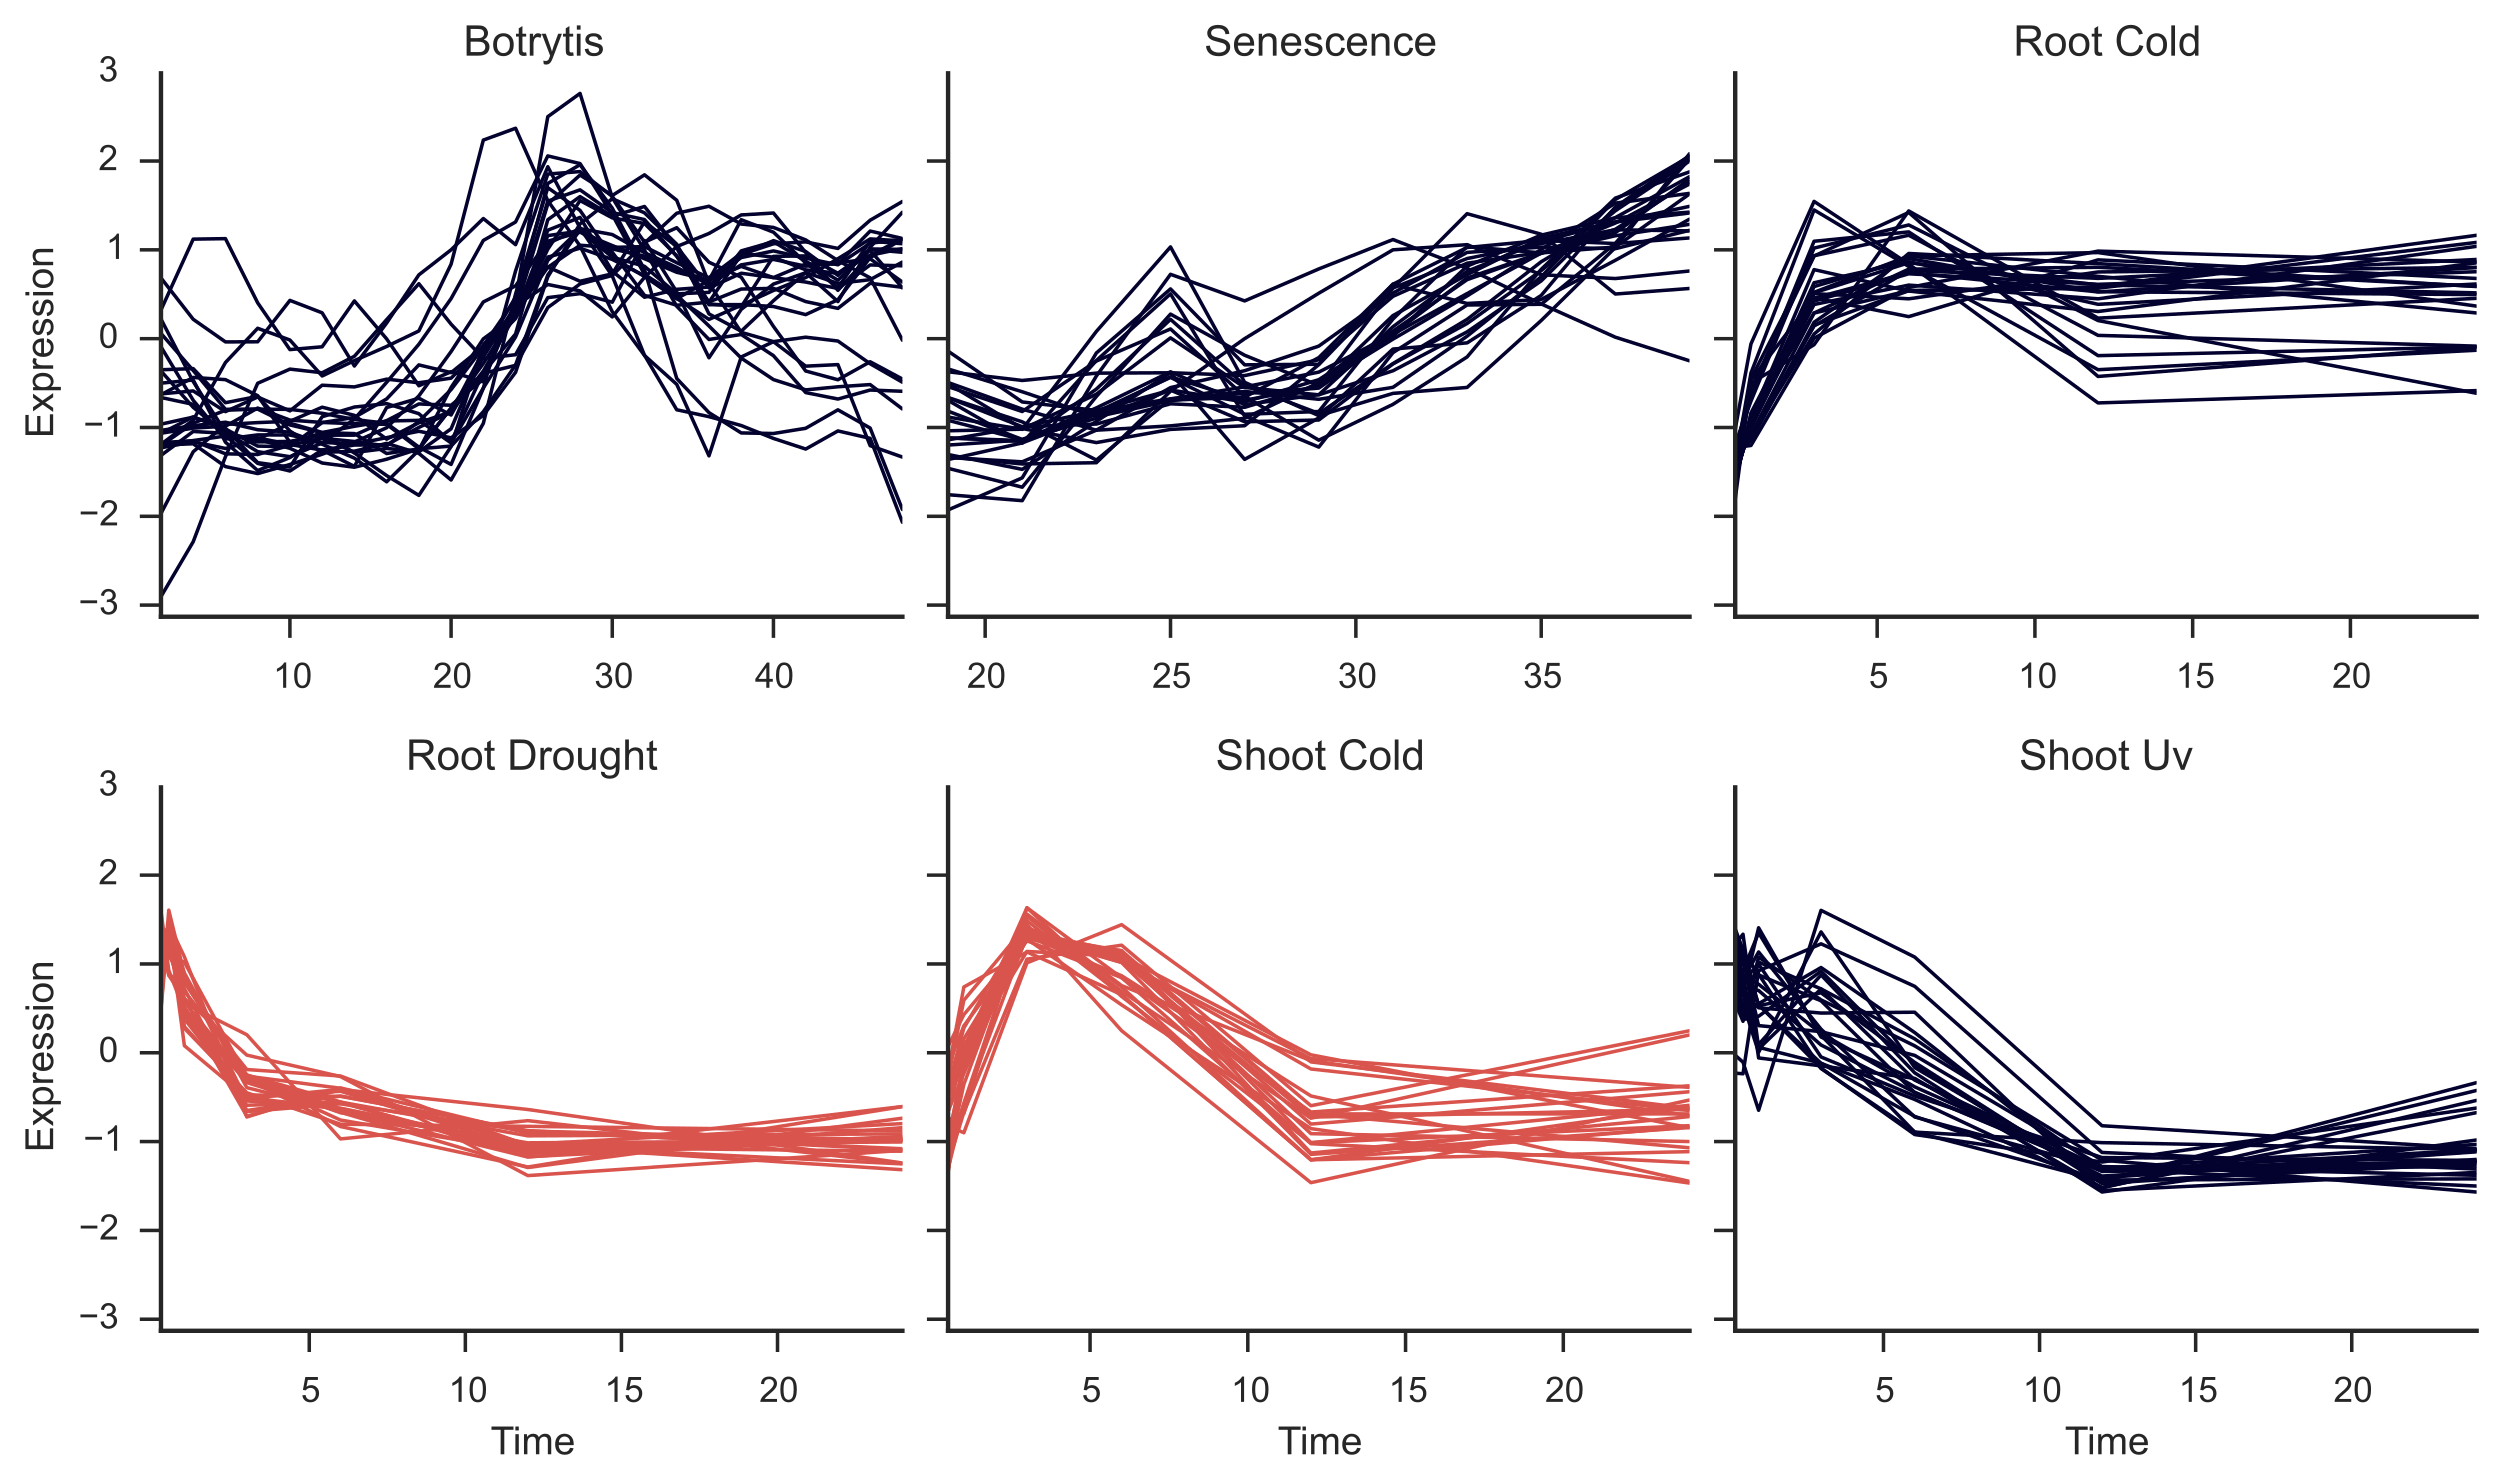 <?xml version="1.0" encoding="utf-8" standalone="no"?>
<!DOCTYPE svg PUBLIC "-//W3C//DTD SVG 1.1//EN"
  "http://www.w3.org/Graphics/SVG/1.1/DTD/svg11.dtd">
<!-- Created with matplotlib (http://matplotlib.org/) -->
<svg height="421pt" version="1.1" viewBox="0 0 709 421" width="709pt" xmlns="http://www.w3.org/2000/svg" xmlns:xlink="http://www.w3.org/1999/xlink">
 <defs>
  <style type="text/css">
*{stroke-linecap:butt;stroke-linejoin:round;}
  </style>
 </defs>
 <g id="figure_1">
  <g id="patch_1">
   <path d="
M0 421.823
L709.568 421.823
L709.568 0
L0 0
z
" style="fill:#ffffff;"/>
  </g>
  <g id="axes_1">
   <g id="patch_2">
    <path d="
M45.652 174.898
L255.917 174.898
L255.917 20.789
L45.652 20.789
z
" style="fill:#ffffff;"/>
   </g>
   <g id="matplotlib.axis_1">
    <g id="xtick_1">
     <g id="line2d_1">
      <defs>
       <path d="
M0 0
L0 6" id="me1deecec79" style="stroke:#262626;"/>
      </defs>
      <g>
       <use style="fill:#262626;stroke:#262626;" x="82.22" xlink:href="#me1deecec79" y="174.898"/>
      </g>
     </g>
     <g id="text_1">
      <!-- 10 -->
      <defs>
       <path d="
M4.156 35.297
Q4.156 48 6.766 55.734
Q9.375 63.484 14.516 67.672
Q19.672 71.875 27.484 71.875
Q33.25 71.875 37.594 69.547
Q41.938 67.234 44.766 62.859
Q47.609 58.5 49.219 52.219
Q50.828 45.953 50.828 35.297
Q50.828 22.703 48.234 14.969
Q45.656 7.234 40.5 3
Q35.359 -1.219 27.484 -1.219
Q17.141 -1.219 11.234 6.203
Q4.156 15.141 4.156 35.297
M13.188 35.297
Q13.188 17.672 17.312 11.828
Q21.438 6 27.484 6
Q33.547 6 37.672 11.859
Q41.797 17.719 41.797 35.297
Q41.797 52.984 37.672 58.781
Q33.547 64.594 27.391 64.594
Q21.344 64.594 17.719 59.469
Q13.188 52.938 13.188 35.297" id="ArialMT-30"/>
       <path d="
M37.25 0
L28.469 0
L28.469 56
Q25.297 52.984 20.141 49.953
Q14.984 46.922 10.891 45.406
L10.891 53.906
Q18.266 57.375 23.781 62.297
Q29.297 67.234 31.594 71.875
L37.25 71.875
z
" id="ArialMT-31"/>
      </defs>
      <g style="fill:#262626;" transform="translate(77.443 195.056)scale(0.1 -0.1)">
       <use xlink:href="#ArialMT-31"/>
       <use x="55.615" xlink:href="#ArialMT-30"/>
      </g>
     </g>
    </g>
    <g id="xtick_2">
     <g id="line2d_2">
      <g>
       <use style="fill:#262626;stroke:#262626;" x="127.93" xlink:href="#me1deecec79" y="174.898"/>
      </g>
     </g>
     <g id="text_2">
      <!-- 20 -->
      <defs>
       <path d="
M50.344 8.453
L50.344 0
L3.031 0
Q2.938 3.172 4.047 6.109
Q5.859 10.938 9.828 15.625
Q13.812 20.312 21.344 26.469
Q33.016 36.031 37.109 41.625
Q41.219 47.219 41.219 52.203
Q41.219 57.422 37.469 61
Q33.734 64.594 27.734 64.594
Q21.391 64.594 17.578 60.781
Q13.766 56.984 13.719 50.25
L4.688 51.172
Q5.609 61.281 11.656 66.578
Q17.719 71.875 27.938 71.875
Q38.234 71.875 44.234 66.156
Q50.25 60.453 50.25 52
Q50.25 47.703 48.484 43.547
Q46.734 39.406 42.656 34.812
Q38.578 30.219 29.109 22.219
Q21.188 15.578 18.938 13.203
Q16.703 10.844 15.234 8.453
z
" id="ArialMT-32"/>
      </defs>
      <g style="fill:#262626;" transform="translate(122.755 195.056)scale(0.1 -0.1)">
       <use xlink:href="#ArialMT-32"/>
       <use x="55.615" xlink:href="#ArialMT-30"/>
      </g>
     </g>
    </g>
    <g id="xtick_3">
     <g id="line2d_3">
      <g>
       <use style="fill:#262626;stroke:#262626;" x="173.64" xlink:href="#me1deecec79" y="174.898"/>
      </g>
     </g>
     <g id="text_3">
      <!-- 30 -->
      <defs>
       <path d="
M4.203 18.891
L12.984 20.062
Q14.5 12.594 18.141 9.297
Q21.781 6 27 6
Q33.203 6 37.469 10.297
Q41.75 14.594 41.75 20.953
Q41.75 27 37.797 30.922
Q33.844 34.859 27.734 34.859
Q25.25 34.859 21.531 33.891
L22.516 41.609
Q23.391 41.5 23.922 41.5
Q29.547 41.5 34.031 44.422
Q38.531 47.359 38.531 53.469
Q38.531 58.297 35.25 61.469
Q31.984 64.656 26.812 64.656
Q21.688 64.656 18.266 61.422
Q14.844 58.203 13.875 51.766
L5.078 53.328
Q6.688 62.156 12.391 67.016
Q18.109 71.875 26.609 71.875
Q32.469 71.875 37.391 69.359
Q42.328 66.844 44.938 62.5
Q47.562 58.156 47.562 53.266
Q47.562 48.641 45.062 44.828
Q42.578 41.016 37.703 38.766
Q44.047 37.312 47.562 32.688
Q51.078 28.078 51.078 21.141
Q51.078 11.766 44.234 5.25
Q37.406 -1.266 26.953 -1.266
Q17.531 -1.266 11.297 4.344
Q5.078 9.969 4.203 18.891" id="ArialMT-33"/>
      </defs>
      <g style="fill:#262626;" transform="translate(168.528 195.056)scale(0.1 -0.1)">
       <use xlink:href="#ArialMT-33"/>
       <use x="55.615" xlink:href="#ArialMT-30"/>
      </g>
     </g>
    </g>
    <g id="xtick_4">
     <g id="line2d_4">
      <g>
       <use style="fill:#262626;stroke:#262626;" x="219.349" xlink:href="#me1deecec79" y="174.898"/>
      </g>
     </g>
     <g id="text_4">
      <!-- 40 -->
      <defs>
       <path d="
M32.328 0
L32.328 17.141
L1.266 17.141
L1.266 25.203
L33.938 71.578
L41.109 71.578
L41.109 25.203
L50.781 25.203
L50.781 17.141
L41.109 17.141
L41.109 0
z

M32.328 25.203
L32.328 57.469
L9.906 25.203
z
" id="ArialMT-34"/>
      </defs>
      <g style="fill:#262626;" transform="translate(214.091 195.056)scale(0.1 -0.1)">
       <use xlink:href="#ArialMT-34"/>
       <use x="55.615" xlink:href="#ArialMT-30"/>
      </g>
     </g>
    </g>
   </g>
   <g id="matplotlib.axis_2">
    <g id="ytick_1">
     <g id="line2d_5">
      <defs>
       <path d="
M0 0
L-6 0" id="m4aded61697" style="stroke:#262626;"/>
      </defs>
      <g>
       <use style="fill:#262626;stroke:#262626;" x="45.652" xlink:href="#m4aded61697" y="171.612"/>
      </g>
     </g>
     <g id="text_5">
      <!-- −3 -->
      <defs>
       <path d="
M52.828 31.203
L5.562 31.203
L5.562 39.406
L52.828 39.406
z
" id="ArialMT-2212"/>
      </defs>
      <g style="fill:#262626;" transform="translate(22.26 174.197)scale(0.1 -0.1)">
       <use xlink:href="#ArialMT-2212"/>
       <use x="58.398" xlink:href="#ArialMT-33"/>
      </g>
     </g>
    </g>
    <g id="ytick_2">
     <g id="line2d_6">
      <g>
       <use style="fill:#262626;stroke:#262626;" x="45.652" xlink:href="#m4aded61697" y="146.423"/>
      </g>
     </g>
     <g id="text_6">
      <!-- −2 -->
      <g style="fill:#262626;" transform="translate(22.333 149.008)scale(0.1 -0.1)">
       <use xlink:href="#ArialMT-2212"/>
       <use x="58.398" xlink:href="#ArialMT-32"/>
      </g>
     </g>
    </g>
    <g id="ytick_3">
     <g id="line2d_7">
      <g>
       <use style="fill:#262626;stroke:#262626;" x="45.652" xlink:href="#m4aded61697" y="121.234"/>
      </g>
     </g>
     <g id="text_7">
      <!-- −1 -->
      <g style="fill:#262626;" transform="translate(23.643 123.819)scale(0.1 -0.1)">
       <use xlink:href="#ArialMT-2212"/>
       <use x="58.398" xlink:href="#ArialMT-31"/>
      </g>
     </g>
    </g>
    <g id="ytick_4">
     <g id="line2d_8">
      <g>
       <use style="fill:#262626;stroke:#262626;" x="45.652" xlink:href="#m4aded61697" y="96.045"/>
      </g>
     </g>
     <g id="text_8">
      <!-- 0 -->
      <g style="fill:#262626;" transform="translate(27.985 98.631)scale(0.1 -0.1)">
       <use xlink:href="#ArialMT-30"/>
      </g>
     </g>
    </g>
    <g id="ytick_5">
     <g id="line2d_9">
      <g>
       <use style="fill:#262626;stroke:#262626;" x="45.652" xlink:href="#m4aded61697" y="70.856"/>
      </g>
     </g>
     <g id="text_9">
      <!-- 1 -->
      <g style="fill:#262626;" transform="translate(30.016 73.442)scale(0.1 -0.1)">
       <use xlink:href="#ArialMT-31"/>
      </g>
     </g>
    </g>
    <g id="ytick_6">
     <g id="line2d_10">
      <g>
       <use style="fill:#262626;stroke:#262626;" x="45.652" xlink:href="#m4aded61697" y="45.668"/>
      </g>
     </g>
     <g id="text_10">
      <!-- 2 -->
      <g style="fill:#262626;" transform="translate(27.911 48.253)scale(0.1 -0.1)">
       <use xlink:href="#ArialMT-32"/>
      </g>
     </g>
    </g>
    <g id="ytick_7">
     <g id="text_11">
      <!-- 3 -->
      <g style="fill:#262626;" transform="translate(27.965 23.064)scale(0.1 -0.1)">
       <use xlink:href="#ArialMT-33"/>
      </g>
     </g>
    </g>
    <g id="text_12">
     <!-- Expression -->
     <defs>
      <path d="
M7.906 0
L7.906 71.578
L59.672 71.578
L59.672 63.141
L17.391 63.141
L17.391 41.219
L56.984 41.219
L56.984 32.812
L17.391 32.812
L17.391 8.453
L61.328 8.453
L61.328 0
z
" id="ArialMT-45"/>
      <path d="
M6.594 -19.875
L6.594 51.859
L14.594 51.859
L14.594 45.125
Q17.438 49.078 21 51.047
Q24.562 53.031 29.641 53.031
Q36.281 53.031 41.359 49.609
Q46.438 46.188 49.016 39.953
Q51.609 33.734 51.609 26.312
Q51.609 18.359 48.75 11.984
Q45.906 5.609 40.453 2.219
Q35.016 -1.172 29 -1.172
Q24.609 -1.172 21.109 0.688
Q17.625 2.547 15.375 5.375
L15.375 -19.875
z

M14.547 25.641
Q14.547 15.625 18.594 10.844
Q22.656 6.062 28.422 6.062
Q34.281 6.062 38.453 11.016
Q42.625 15.969 42.625 26.375
Q42.625 36.281 38.547 41.203
Q34.469 46.141 28.812 46.141
Q23.188 46.141 18.859 40.891
Q14.547 35.641 14.547 25.641" id="ArialMT-70"/>
      <path d="
M3.328 25.922
Q3.328 40.328 11.328 47.266
Q18.016 53.031 27.641 53.031
Q38.328 53.031 45.109 46.016
Q51.906 39.016 51.906 26.656
Q51.906 16.656 48.906 10.906
Q45.906 5.172 40.156 2
Q34.422 -1.172 27.641 -1.172
Q16.75 -1.172 10.031 5.812
Q3.328 12.797 3.328 25.922
M12.359 25.922
Q12.359 15.969 16.703 11.016
Q21.047 6.062 27.641 6.062
Q34.188 6.062 38.531 11.031
Q42.875 16.016 42.875 26.219
Q42.875 35.844 38.5 40.797
Q34.125 45.75 27.641 45.75
Q21.047 45.75 16.703 40.812
Q12.359 35.891 12.359 25.922" id="ArialMT-6f"/>
      <path d="
M0.734 0
L19.672 26.953
L2.156 51.859
L13.141 51.859
L21.094 39.703
Q23.344 36.234 24.703 33.891
Q26.859 37.109 28.656 39.594
L37.406 51.859
L47.906 51.859
L29.984 27.438
L49.266 0
L38.484 0
L27.828 16.109
L25 20.453
L11.375 0
z
" id="ArialMT-78"/>
      <path d="
M6.641 61.469
L6.641 71.578
L15.438 71.578
L15.438 61.469
z

M6.641 0
L6.641 51.859
L15.438 51.859
L15.438 0
z
" id="ArialMT-69"/>
      <path d="
M3.078 15.484
L11.766 16.844
Q12.5 11.625 15.844 8.844
Q19.188 6.062 25.203 6.062
Q31.25 6.062 34.172 8.516
Q37.109 10.984 37.109 14.312
Q37.109 17.281 34.516 19
Q32.719 20.172 25.531 21.969
Q15.875 24.422 12.141 26.203
Q8.406 27.984 6.469 31.125
Q4.547 34.281 4.547 38.094
Q4.547 41.547 6.125 44.5
Q7.719 47.469 10.453 49.422
Q12.5 50.922 16.031 51.969
Q19.578 53.031 23.641 53.031
Q29.734 53.031 34.344 51.266
Q38.969 49.516 41.156 46.5
Q43.359 43.5 44.188 38.484
L35.594 37.312
Q35.016 41.312 32.203 43.547
Q29.391 45.797 24.266 45.797
Q18.219 45.797 15.625 43.797
Q13.031 41.797 13.031 39.109
Q13.031 37.406 14.109 36.031
Q15.188 34.625 17.484 33.688
Q18.797 33.203 25.25 31.453
Q34.578 28.953 38.25 27.359
Q41.938 25.781 44.031 22.75
Q46.141 19.734 46.141 15.234
Q46.141 10.844 43.578 6.953
Q41.016 3.078 36.172 0.953
Q31.344 -1.172 25.25 -1.172
Q15.141 -1.172 9.844 3.031
Q4.547 7.234 3.078 15.484" id="ArialMT-73"/>
      <path d="
M6.594 0
L6.594 51.859
L14.5 51.859
L14.5 44.484
Q20.219 53.031 31 53.031
Q35.688 53.031 39.625 51.344
Q43.562 49.656 45.516 46.922
Q47.469 44.188 48.25 40.438
Q48.734 37.984 48.734 31.891
L48.734 0
L39.938 0
L39.938 31.547
Q39.938 36.922 38.906 39.578
Q37.891 42.234 35.281 43.812
Q32.672 45.406 29.156 45.406
Q23.531 45.406 19.453 41.844
Q15.375 38.281 15.375 28.328
L15.375 0
z
" id="ArialMT-6e"/>
      <path d="
M6.5 0
L6.5 51.859
L14.406 51.859
L14.406 44
Q17.438 49.516 20 51.266
Q22.562 53.031 25.641 53.031
Q30.078 53.031 34.672 50.203
L31.641 42.047
Q28.422 43.953 25.203 43.953
Q22.312 43.953 20.016 42.219
Q17.719 40.484 16.75 37.406
Q15.281 32.719 15.281 27.156
L15.281 0
z
" id="ArialMT-72"/>
      <path d="
M42.094 16.703
L51.172 15.578
Q49.031 7.625 43.219 3.219
Q37.406 -1.172 28.375 -1.172
Q17 -1.172 10.328 5.828
Q3.656 12.844 3.656 25.484
Q3.656 38.578 10.391 45.797
Q17.141 53.031 27.875 53.031
Q38.281 53.031 44.875 45.953
Q51.469 38.875 51.469 26.031
Q51.469 25.25 51.422 23.688
L12.75 23.688
Q13.234 15.141 17.578 10.594
Q21.922 6.062 28.422 6.062
Q33.25 6.062 36.672 8.594
Q40.094 11.141 42.094 16.703
M13.234 30.906
L42.188 30.906
Q41.609 37.453 38.875 40.719
Q34.672 45.797 27.984 45.797
Q21.922 45.797 17.797 41.75
Q13.672 37.703 13.234 30.906" id="ArialMT-65"/>
     </defs>
     <g style="fill:#262626;" transform="translate(15.074 124.237)rotate(-90.0)scale(0.11 -0.11)">
      <use xlink:href="#ArialMT-45"/>
      <use x="66.699" xlink:href="#ArialMT-78"/>
      <use x="116.699" xlink:href="#ArialMT-70"/>
      <use x="172.314" xlink:href="#ArialMT-72"/>
      <use x="205.615" xlink:href="#ArialMT-65"/>
      <use x="261.23" xlink:href="#ArialMT-73"/>
      <use x="311.23" xlink:href="#ArialMT-73"/>
      <use x="361.23" xlink:href="#ArialMT-69"/>
      <use x="383.447" xlink:href="#ArialMT-6f"/>
      <use x="439.062" xlink:href="#ArialMT-6e"/>
     </g>
    </g>
   </g>
   <g id="line2d_11">
    <path clip-path="url(#p535c278d1c)" d="
M45.652 122.866
L54.794 121.408
L63.936 120.883
L73.078 115.722
L82.22 119.141
L91.362 119.812
L100.504 120.163
L109.646 120.337
L118.788 127.255
L127.93 126.512
L137.072 116.755
L146.214 103.531
L155.356 77.975
L164.498 65.213
L173.64 71.528
L182.782 83.762
L191.924 86.575
L201.066 85.673
L210.207 72.185
L219.349 69.132
L228.491 68.599
L237.633 70.455
L246.775 62.455
L255.917 57.152" style="fill:none;stroke:#03012d;stroke-linecap:round;"/>
   </g>
   <g id="line2d_12">
    <path clip-path="url(#p535c278d1c)" d="
M45.652 145.615
L54.794 128.118
L63.936 120.365
L73.078 119.848
L82.22 119.486
L91.362 115.478
L100.504 117.795
L109.646 124.547
L118.788 119.897
L127.93 116.782
L137.072 105.225
L146.214 89.122
L155.356 65.283
L164.498 61.656
L173.64 76.909
L182.782 84.302
L191.924 82.049
L201.066 81.398
L210.207 72.227
L219.349 68.243
L228.491 71.335
L237.633 78.082
L246.775 70.6
L255.917 70.727" style="fill:none;stroke:#03012d;stroke-linecap:round;"/>
   </g>
   <g id="line2d_13">
    <path clip-path="url(#p535c278d1c)" d="
M45.652 126.999
L54.794 125.288
L63.936 127.187
L73.078 124.656
L82.22 120.024
L91.362 122.648
L100.504 120.898
L109.646 119.401
L118.788 119.208
L127.93 125.616
L137.072 110.041
L146.214 95.558
L155.356 73.827
L164.498 65.026
L173.64 70.6
L182.782 72.623
L191.924 76.414
L201.066 79.715
L210.207 73.044
L219.349 71.159
L228.491 73.192
L237.633 75.094
L246.775 68.982
L255.917 67.89" style="fill:none;stroke:#03012d;stroke-linecap:round;"/>
   </g>
   <g id="line2d_14">
    <path clip-path="url(#p535c278d1c)" d="
M45.652 126.35
L54.794 120.011
L63.936 116.328
L73.078 116.026
L82.22 120.517
L91.362 122.697
L100.504 122.965
L109.646 128.615
L118.788 127.316
L127.93 115.75
L137.072 105.875
L146.214 103.619
L155.356 87.225
L164.498 80.528
L173.64 78.134
L182.782 68.925
L191.924 60.466
L201.066 58.495
L210.207 63.532
L219.349 64.501
L228.491 68.035
L237.633 73.916
L246.775 78.794
L255.917 96.47" style="fill:none;stroke:#03012d;stroke-linecap:round;"/>
   </g>
   <g id="line2d_15">
    <path clip-path="url(#p535c278d1c)" d="
M45.652 98.348
L54.794 113.523
L63.936 124.527
L73.078 123.335
L82.22 123.368
L91.362 125.458
L100.504 125.957
L109.646 124.118
L118.788 122.303
L127.93 124.165
L137.072 117.803
L146.214 105.594
L155.356 78.521
L164.498 63.496
L173.64 56.353
L182.782 60.357
L191.924 69.271
L201.066 86.174
L210.207 87.013
L219.349 72.704
L228.491 72.579
L237.633 77.505
L246.775 70.96
L255.917 81.657" style="fill:none;stroke:#03012d;stroke-linecap:round;"/>
   </g>
   <g id="line2d_16">
    <path clip-path="url(#p535c278d1c)" d="
M45.652 90.475
L54.794 108.195
L63.936 122.554
L73.078 128.089
L82.22 129.52
L91.362 125.608
L100.504 118.829
L109.646 108.422
L118.788 97.628
L127.93 84.677
L137.072 68.189
L146.214 62.956
L155.356 44.222
L164.498 46.391
L173.64 60.858
L182.782 77.841
L191.924 83.681
L201.066 92.447
L210.207 101.556
L219.349 107.651
L228.491 110.564
L237.633 109.69
L246.775 109.067
L255.917 115.98" style="fill:none;stroke:#03012d;stroke-linecap:round;"/>
   </g>
   <g id="line2d_17">
    <path clip-path="url(#p535c278d1c)" d="
M45.652 108.665
L54.794 107.767
L63.936 125.406
L73.078 133.452
L82.22 129.755
L91.362 123.759
L100.504 128.337
L109.646 127.172
L118.788 128.145
L127.93 121.607
L137.072 99.972
L146.214 84.24
L155.356 75.725
L164.498 79.771
L173.64 77.664
L182.782 62.926
L191.924 69.903
L201.066 81.662
L210.207 77.49
L219.349 78.727
L228.491 74.899
L237.633 74.886
L246.775 65.53
L255.917 67.631" style="fill:none;stroke:#03012d;stroke-linecap:round;"/>
   </g>
   <g id="line2d_18">
    <path clip-path="url(#p535c278d1c)" d="
M45.652 169.19
L54.794 153.63
L63.936 129.527
L73.078 108.694
L82.22 104.677
L91.362 105.72
L100.504 101.043
L109.646 90.644
L118.788 80.46
L127.93 91.937
L137.072 101.655
L146.214 100.593
L155.356 84.405
L164.498 83.28
L173.64 85.706
L182.782 68.212
L191.924 82.772
L201.066 101.457
L210.207 87.743
L219.349 80.564
L228.491 77.343
L237.633 85.519
L246.775 70.118
L255.917 60.202" style="fill:none;stroke:#03012d;stroke-linecap:round;"/>
   </g>
   <g id="line2d_19">
    <path clip-path="url(#p535c278d1c)" d="
M45.652 104.867
L54.794 104.538
L63.936 114.207
L73.078 112.411
L82.22 122.23
L91.362 128.312
L100.504 127.949
L109.646 125.729
L118.788 128.58
L127.93 136.125
L137.072 120.071
L146.214 83.388
L155.356 53.228
L164.498 59.665
L173.64 73.025
L182.782 78.418
L191.924 84.666
L201.066 90.583
L210.207 86.568
L219.349 82.376
L228.491 78.71
L237.633 73.37
L246.775 67.755
L255.917 68.318" style="fill:none;stroke:#03012d;stroke-linecap:round;"/>
   </g>
   <g id="line2d_20">
    <path clip-path="url(#p535c278d1c)" d="
M45.652 125.52
L54.794 125.005
L63.936 128.703
L73.078 128.894
L82.22 126.281
L91.362 124.275
L100.504 125.202
L109.646 126.492
L118.788 119.49
L127.93 110.49
L137.072 98.505
L146.214 88.561
L155.356 75.814
L164.498 69.556
L173.64 70.165
L182.782 69.936
L191.924 74.51
L201.066 78.784
L210.207 71.824
L219.349 72.941
L228.491 76.534
L237.633 77.491
L246.775 72.407
L255.917 67.708" style="fill:none;stroke:#03012d;stroke-linecap:round;"/>
   </g>
   <g id="line2d_21">
    <path clip-path="url(#p535c278d1c)" d="
M45.652 122.911
L54.794 118.253
L63.936 121.481
L73.078 131.208
L82.22 132.464
L91.362 118.182
L100.504 115.434
L109.646 114.466
L118.788 117.327
L127.93 125.325
L137.072 105.634
L146.214 94.716
L155.356 62.309
L164.498 55.759
L173.64 61.292
L182.782 58.559
L191.924 70.235
L201.066 89.028
L210.207 93.927
L219.349 85.289
L228.491 77.28
L237.633 80.378
L246.775 79.313
L255.917 74.322" style="fill:none;stroke:#03012d;stroke-linecap:round;"/>
   </g>
   <g id="line2d_22">
    <path clip-path="url(#p535c278d1c)" d="
M45.652 94.558
L54.794 105.075
L63.936 116.079
L73.078 116.042
L82.22 116.095
L91.362 117.2
L100.504 118.981
L109.646 120.041
L118.788 126.802
L127.93 131.712
L137.072 110.131
L146.214 76.849
L155.356 49.362
L164.498 48.658
L173.64 55.689
L182.782 68.686
L191.924 64.588
L201.066 74.368
L210.207 78.601
L219.349 92.568
L228.491 105.218
L237.633 107.699
L246.775 102.596
L255.917 107.49" style="fill:none;stroke:#03012d;stroke-linecap:round;"/>
   </g>
   <g id="line2d_23">
    <path clip-path="url(#p535c278d1c)" d="
M45.652 78.828
L54.794 90.553
L63.936 96.963
L73.078 96.932
L82.22 85.193
L91.362 88.719
L100.504 103.799
L109.646 91.616
L118.788 77.947
L127.93 70.843
L137.072 61.981
L146.214 69.378
L155.356 47.291
L164.498 64.631
L173.64 78.275
L182.782 100.758
L191.924 116.209
L201.066 118.169
L210.207 120.68
L219.349 124.338
L228.491 127.352
L237.633 122.216
L246.775 124.315
L255.917 148.103" style="fill:none;stroke:#03012d;stroke-linecap:round;"/>
   </g>
   <g id="line2d_24">
    <path clip-path="url(#p535c278d1c)" d="
M45.652 111.706
L54.794 110.865
L63.936 116.736
L73.078 112.596
L82.22 116.522
L91.362 109.249
L100.504 109.725
L109.646 107.527
L118.788 108.55
L127.93 107.247
L137.072 98.037
L146.214 84.808
L155.356 33.086
L164.498 26.497
L173.64 56.035
L182.782 70.969
L191.924 86.854
L201.066 96.273
L210.207 94.86
L219.349 100.867
L228.491 111.335
L237.633 113.169
L246.775 110.613
L255.917 110.965" style="fill:none;stroke:#03012d;stroke-linecap:round;"/>
   </g>
   <g id="line2d_25">
    <path clip-path="url(#p535c278d1c)" d="
M45.652 126.195
L54.794 125.854
L63.936 132.321
L73.078 134.307
L82.22 131.725
L91.362 128.815
L100.504 125.356
L109.646 121.31
L118.788 112.277
L127.93 99.706
L137.072 85.625
L146.214 81.073
L155.356 68.393
L164.498 65.856
L173.64 69.636
L182.782 73.376
L191.924 77.224
L201.066 79.44
L210.207 75.548
L219.349 78.745
L228.491 79.988
L237.633 81.802
L246.775 75.138
L255.917 75.377" style="fill:none;stroke:#03012d;stroke-linecap:round;"/>
   </g>
   <g id="line2d_26">
    <path clip-path="url(#p535c278d1c)" d="
M45.652 112.735
L54.794 114.673
L63.936 123.542
L73.078 131.418
L82.22 133.574
L91.362 127.585
L100.504 126.219
L109.646 126.145
L118.788 121.212
L127.93 116.893
L137.072 99.596
L146.214 90.35
L155.356 72.901
L164.498 70.392
L173.64 73.577
L182.782 78.228
L191.924 84.718
L201.066 79.515
L210.207 62.308
L219.349 65.846
L228.491 74.555
L237.633 81.58
L246.775 68.408
L255.917 69.12" style="fill:none;stroke:#03012d;stroke-linecap:round;"/>
   </g>
   <g id="line2d_27">
    <path clip-path="url(#p535c278d1c)" d="
M45.652 126.019
L54.794 119.145
L63.936 102.814
L73.078 93.1
L82.22 96.428
L91.362 106.62
L100.504 102.281
L109.646 98.256
L118.788 93.859
L127.93 74.921
L137.072 39.725
L146.214 36.373
L155.356 56.922
L164.498 69.741
L173.64 88.4
L182.782 100.813
L191.924 109
L201.066 129.273
L210.207 101.235
L219.349 96.897
L228.491 103.843
L237.633 103.404
L246.775 126.395
L255.917 129.627" style="fill:none;stroke:#03012d;stroke-linecap:round;"/>
   </g>
   <g id="line2d_28">
    <path clip-path="url(#p535c278d1c)" d="
M45.652 105.214
L54.794 115.525
L63.936 123.023
L73.078 124.607
L82.22 127.145
L91.362 131.308
L100.504 132.507
L109.646 130.236
L118.788 127.303
L127.93 115.713
L137.072 103.085
L146.214 88.614
L155.356 69.068
L164.498 64.834
L173.64 66.518
L182.782 71.662
L191.924 75.83
L201.066 80.76
L210.207 75.104
L219.349 73.571
L228.491 75.489
L237.633 74.589
L246.775 73.383
L255.917 80.002" style="fill:none;stroke:#03012d;stroke-linecap:round;"/>
   </g>
   <g id="line2d_29">
    <path clip-path="url(#p535c278d1c)" d="
M45.652 126.202
L54.794 124.937
L63.936 123.661
L73.078 124.158
L82.22 126.062
L91.362 127.654
L100.504 132.278
L109.646 115.584
L118.788 112.941
L127.93 117.692
L137.072 101.24
L146.214 86.664
L155.356 80.685
L164.498 82.508
L173.64 89.87
L182.782 78.644
L191.924 69.917
L201.066 66.214
L210.207 60.953
L219.349 60.412
L228.491 71.602
L237.633 82.337
L246.775 72.367
L255.917 70.508" style="fill:none;stroke:#03012d;stroke-linecap:round;"/>
   </g>
   <g id="line2d_30">
    <path clip-path="url(#p535c278d1c)" d="
M45.652 120.296
L54.794 118.287
L63.936 121.665
L73.078 126.515
L82.22 126.682
L91.362 119.839
L100.504 118.373
L109.646 113.145
L118.788 103.487
L127.93 105.678
L137.072 98.306
L146.214 88.096
L155.356 57.851
L164.498 49.641
L173.64 55.445
L182.782 49.581
L191.924 56.795
L201.066 80.379
L210.207 94.244
L219.349 96.881
L228.491 95.628
L237.633 96.714
L246.775 103.165
L255.917 108.397" style="fill:none;stroke:#03012d;stroke-linecap:round;"/>
   </g>
   <g id="line2d_31">
    <path clip-path="url(#p535c278d1c)" d="
M45.652 111.949
L54.794 107.039
L63.936 107.666
L73.078 112.214
L82.22 125.403
L91.362 122.816
L100.504 128.47
L109.646 134.872
L118.788 140.485
L127.93 126.646
L137.072 97.753
L146.214 89.626
L155.356 70.673
L164.498 56.879
L173.64 61.792
L182.782 63.388
L191.924 72.546
L201.066 86.416
L210.207 86.385
L219.349 86.925
L228.491 89.223
L237.633 84.997
L246.775 73.062
L255.917 67.865" style="fill:none;stroke:#03012d;stroke-linecap:round;"/>
   </g>
   <g id="line2d_32">
    <path clip-path="url(#p535c278d1c)" d="
M45.652 129.161
L54.794 122.362
L63.936 122.892
L73.078 125.322
L82.22 125.187
L91.362 123.404
L100.504 123.416
L109.646 119.295
L118.788 114.559
L127.93 114.929
L137.072 107.559
L146.214 86.649
L155.356 57.036
L164.498 53.841
L173.64 60.304
L182.782 62.272
L191.924 72.716
L201.066 85.626
L210.207 81.975
L219.349 81.781
L228.491 85.523
L237.633 87.454
L246.775 80.349
L255.917 81.48" style="fill:none;stroke:#03012d;stroke-linecap:round;"/>
   </g>
   <g id="line2d_33">
    <path clip-path="url(#p535c278d1c)" d="
M45.652 87.902
L54.794 67.819
L63.936 67.68
L73.078 85.888
L82.22 99.144
L91.362 98.348
L100.504 85.34
L109.646 96.102
L118.788 109.401
L127.93 105.416
L137.072 108.298
L146.214 85.845
L155.356 52.026
L164.498 46.707
L173.64 59.032
L182.782 76.492
L191.924 107.338
L201.066 117.021
L210.207 122.78
L219.349 122.939
L228.491 121.459
L237.633 116.23
L246.775 121.397
L255.917 144.487" style="fill:none;stroke:#03012d;stroke-linecap:round;"/>
   </g>
   <g id="line2d_34">
    <path clip-path="url(#p535c278d1c)" d="
M45.652 122.054
L54.794 120.723
L63.936 119.742
L73.078 121.867
L82.22 122.561
L91.362 125.992
L100.504 129.919
L109.646 136.633
L118.788 127.66
L127.93 109.879
L137.072 96.101
L146.214 89.398
L155.356 66.819
L164.498 65.532
L173.64 72.92
L182.782 75.529
L191.924 83.334
L201.066 82.916
L210.207 71.15
L219.349 68.542
L228.491 74.073
L237.633 79.458
L246.775 70.737
L255.917 71.549" style="fill:none;stroke:#03012d;stroke-linecap:round;"/>
   </g>
   <g id="patch_3">
    <path d="
M45.652 174.898
L45.652 20.789" style="fill:none;stroke:#262626;stroke-linecap:square;stroke-linejoin:miter;stroke-width:1.25;"/>
   </g>
   <g id="patch_4">
    <path d="
M45.652 174.898
L255.917 174.898" style="fill:none;stroke:#262626;stroke-linecap:square;stroke-linejoin:miter;stroke-width:1.25;"/>
   </g>
   <g id="text_13">
    <!-- Botrytis -->
    <defs>
     <path d="
M7.328 0
L7.328 71.578
L34.188 71.578
Q42.391 71.578 47.344 69.406
Q52.297 67.234 55.094 62.719
Q57.906 58.203 57.906 53.266
Q57.906 48.688 55.422 44.625
Q52.938 40.578 47.906 38.094
Q54.391 36.188 57.875 31.594
Q61.375 27 61.375 20.75
Q61.375 15.719 59.25 11.391
Q57.125 7.078 54 4.734
Q50.875 2.391 46.156 1.188
Q41.453 0 34.625 0
z

M16.797 41.5
L32.281 41.5
Q38.578 41.5 41.312 42.328
Q44.922 43.406 46.75 45.891
Q48.578 48.391 48.578 52.156
Q48.578 55.719 46.875 58.422
Q45.172 61.141 41.984 62.141
Q38.812 63.141 31.109 63.141
L16.797 63.141
z

M16.797 8.453
L34.625 8.453
Q39.203 8.453 41.062 8.797
Q44.344 9.375 46.531 10.734
Q48.734 12.109 50.141 14.719
Q51.562 17.328 51.562 20.75
Q51.562 24.75 49.516 27.703
Q47.469 30.672 43.828 31.859
Q40.188 33.062 33.344 33.062
L16.797 33.062
z
" id="ArialMT-42"/>
     <path d="
M6.203 -19.969
L5.219 -11.719
Q8.109 -12.5 10.25 -12.5
Q13.188 -12.5 14.938 -11.516
Q16.703 -10.547 17.828 -8.797
Q18.656 -7.469 20.516 -2.25
Q20.75 -1.516 21.297 -0.094
L1.609 51.859
L11.078 51.859
L21.875 21.828
Q23.969 16.109 25.641 9.812
Q27.156 15.875 29.25 21.625
L40.328 51.859
L49.125 51.859
L29.391 -0.875
Q26.219 -9.422 24.469 -12.641
Q22.125 -17 19.094 -19.016
Q16.062 -21.047 11.859 -21.047
Q9.328 -21.047 6.203 -19.969" id="ArialMT-79"/>
     <path d="
M25.781 7.859
L27.047 0.094
Q23.344 -0.688 20.406 -0.688
Q15.625 -0.688 12.984 0.828
Q10.359 2.344 9.281 4.812
Q8.203 7.281 8.203 15.188
L8.203 45.016
L1.766 45.016
L1.766 51.859
L8.203 51.859
L8.203 64.703
L16.938 69.969
L16.938 51.859
L25.781 51.859
L25.781 45.016
L16.938 45.016
L16.938 14.703
Q16.938 10.938 17.406 9.859
Q17.875 8.797 18.922 8.156
Q19.969 7.516 21.922 7.516
Q23.391 7.516 25.781 7.859" id="ArialMT-74"/>
    </defs>
    <g style="fill:#262626;" transform="translate(131.452 15.789)scale(0.12 -0.12)">
     <use xlink:href="#ArialMT-42"/>
     <use x="66.699" xlink:href="#ArialMT-6f"/>
     <use x="122.314" xlink:href="#ArialMT-74"/>
     <use x="150.098" xlink:href="#ArialMT-72"/>
     <use x="183.398" xlink:href="#ArialMT-79"/>
     <use x="233.398" xlink:href="#ArialMT-74"/>
     <use x="261.182" xlink:href="#ArialMT-69"/>
     <use x="283.398" xlink:href="#ArialMT-73"/>
    </g>
   </g>
  </g>
  <g id="axes_2">
   <g id="patch_5">
    <path d="
M268.877 174.898
L479.143 174.898
L479.143 20.789
L268.877 20.789
z
" style="fill:#ffffff;"/>
   </g>
   <g id="matplotlib.axis_3">
    <g id="xtick_5">
     <g id="line2d_35">
      <g>
       <use style="fill:#262626;stroke:#262626;" x="279.391" xlink:href="#me1deecec79" y="174.898"/>
      </g>
     </g>
     <g id="text_14">
      <!-- 20 -->
      <g style="fill:#262626;" transform="translate(274.216 195.056)scale(0.1 -0.1)">
       <use xlink:href="#ArialMT-32"/>
       <use x="55.615" xlink:href="#ArialMT-30"/>
      </g>
     </g>
    </g>
    <g id="xtick_6">
     <g id="line2d_36">
      <g>
       <use style="fill:#262626;stroke:#262626;" x="331.957" xlink:href="#me1deecec79" y="174.898"/>
      </g>
     </g>
     <g id="text_15">
      <!-- 25 -->
      <defs>
       <path d="
M4.156 18.75
L13.375 19.531
Q14.406 12.797 18.141 9.391
Q21.875 6 27.156 6
Q33.5 6 37.891 10.781
Q42.281 15.578 42.281 23.484
Q42.281 31 38.062 35.344
Q33.844 39.703 27 39.703
Q22.75 39.703 19.328 37.766
Q15.922 35.844 13.969 32.766
L5.719 33.844
L12.641 70.609
L48.25 70.609
L48.25 62.203
L19.672 62.203
L15.828 42.969
Q22.266 47.469 29.344 47.469
Q38.719 47.469 45.156 40.969
Q51.609 34.469 51.609 24.266
Q51.609 14.547 45.953 7.469
Q39.062 -1.219 27.156 -1.219
Q17.391 -1.219 11.203 4.25
Q5.031 9.719 4.156 18.75" id="ArialMT-35"/>
      </defs>
      <g style="fill:#262626;" transform="translate(326.743 195.056)scale(0.1 -0.1)">
       <use xlink:href="#ArialMT-32"/>
       <use x="55.615" xlink:href="#ArialMT-35"/>
      </g>
     </g>
    </g>
    <g id="xtick_7">
     <g id="line2d_37">
      <g>
       <use style="fill:#262626;stroke:#262626;" x="384.523" xlink:href="#me1deecec79" y="174.898"/>
      </g>
     </g>
     <g id="text_16">
      <!-- 30 -->
      <g style="fill:#262626;" transform="translate(379.412 195.056)scale(0.1 -0.1)">
       <use xlink:href="#ArialMT-33"/>
       <use x="55.615" xlink:href="#ArialMT-30"/>
      </g>
     </g>
    </g>
    <g id="xtick_8">
     <g id="line2d_38">
      <g>
       <use style="fill:#262626;stroke:#262626;" x="437.09" xlink:href="#me1deecec79" y="174.898"/>
      </g>
     </g>
     <g id="text_17">
      <!-- 35 -->
      <g style="fill:#262626;" transform="translate(431.939 195.056)scale(0.1 -0.1)">
       <use xlink:href="#ArialMT-33"/>
       <use x="55.615" xlink:href="#ArialMT-35"/>
      </g>
     </g>
    </g>
   </g>
   <g id="matplotlib.axis_4">
    <g id="ytick_8">
     <g id="line2d_39">
      <g>
       <use style="fill:#262626;stroke:#262626;" x="268.877" xlink:href="#m4aded61697" y="171.612"/>
      </g>
     </g>
    </g>
    <g id="ytick_9">
     <g id="line2d_40">
      <g>
       <use style="fill:#262626;stroke:#262626;" x="268.877" xlink:href="#m4aded61697" y="146.423"/>
      </g>
     </g>
    </g>
    <g id="ytick_10">
     <g id="line2d_41">
      <g>
       <use style="fill:#262626;stroke:#262626;" x="268.877" xlink:href="#m4aded61697" y="121.234"/>
      </g>
     </g>
    </g>
    <g id="ytick_11">
     <g id="line2d_42">
      <g>
       <use style="fill:#262626;stroke:#262626;" x="268.877" xlink:href="#m4aded61697" y="96.045"/>
      </g>
     </g>
    </g>
    <g id="ytick_12">
     <g id="line2d_43">
      <g>
       <use style="fill:#262626;stroke:#262626;" x="268.877" xlink:href="#m4aded61697" y="70.856"/>
      </g>
     </g>
    </g>
    <g id="ytick_13">
     <g id="line2d_44">
      <g>
       <use style="fill:#262626;stroke:#262626;" x="268.877" xlink:href="#m4aded61697" y="45.668"/>
      </g>
     </g>
    </g>
    <g id="ytick_14"/>
   </g>
   <g id="line2d_45">
    <path clip-path="url(#pfa74778fd5)" d="
M268.877 124.167
L289.904 125.192
L310.93 110.342
L331.957 90.572
L352.983 109.247
L374.01 117.255
L395.037 103.113
L416.063 90.582
L437.09 74.222
L458.116 61.7
L479.143 50.107" style="fill:none;stroke:#03012d;stroke-linecap:round;"/>
   </g>
   <g id="line2d_46">
    <path clip-path="url(#pfa74778fd5)" d="
M268.877 129.756
L289.904 130.971
L310.93 121.98
L331.957 109.92
L352.983 105.128
L374.01 98.15
L395.037 83.108
L416.063 71.583
L437.09 70.072
L458.116 70.52
L479.143 65.311" style="fill:none;stroke:#03012d;stroke-linecap:round;"/>
   </g>
   <g id="line2d_47">
    <path clip-path="url(#pfa74778fd5)" d="
M268.877 112.773
L289.904 121.028
L310.93 120.258
L331.957 114.515
L352.983 115.521
L374.01 109.116
L395.037 96.185
L416.063 83.933
L437.09 70.726
L458.116 57.604
L479.143 54.841" style="fill:none;stroke:#03012d;stroke-linecap:round;"/>
   </g>
   <g id="line2d_48">
    <path clip-path="url(#pfa74778fd5)" d="
M268.877 124.744
L289.904 120.997
L310.93 116.564
L331.957 113.082
L352.983 111.573
L374.01 110.064
L395.037 95.409
L416.063 75.479
L437.09 66.674
L458.116 61.755
L479.143 60.158" style="fill:none;stroke:#03012d;stroke-linecap:round;"/>
   </g>
   <g id="line2d_49">
    <path clip-path="url(#pfa74778fd5)" d="
M268.877 109.66
L289.904 116.706
L310.93 102.392
L331.957 93.292
L352.983 112.416
L374.01 124.83
L395.037 114.675
L416.063 101.235
L437.09 76.376
L458.116 56.178
L479.143 48.739" style="fill:none;stroke:#03012d;stroke-linecap:round;"/>
   </g>
   <g id="line2d_50">
    <path clip-path="url(#pfa74778fd5)" d="
M268.877 113.56
L289.904 125.675
L310.93 102.247
L331.957 83.336
L352.983 118.014
L374.01 126.791
L395.037 100.015
L416.063 86.496
L437.09 86.295
L458.116 69.006
L479.143 45.064" style="fill:none;stroke:#03012d;stroke-linecap:round;"/>
   </g>
   <g id="line2d_51">
    <path clip-path="url(#pfa74778fd5)" d="
M268.877 104.631
L289.904 111.104
L310.93 118.204
L331.957 113.646
L352.983 111.011
L374.01 113.239
L395.037 109.846
L416.063 95.343
L437.09 78.501
L458.116 56.58
L479.143 44.395" style="fill:none;stroke:#03012d;stroke-linecap:round;"/>
   </g>
   <g id="line2d_52">
    <path clip-path="url(#pfa74778fd5)" d="
M268.877 144.614
L289.904 135.521
L310.93 100.1
L331.957 81.941
L352.983 103.464
L374.01 103.302
L395.037 80.6
L416.063 86.061
L437.09 84.922
L458.116 73.815
L479.143 62.159" style="fill:none;stroke:#03012d;stroke-linecap:round;"/>
   </g>
   <g id="line2d_53">
    <path clip-path="url(#pfa74778fd5)" d="
M268.877 108.471
L289.904 116.037
L310.93 122.003
L331.957 120.77
L352.983 118.633
L374.01 108.523
L395.037 94.703
L416.063 78.829
L437.09 71.743
L458.116 65.996
L479.143 50.791" style="fill:none;stroke:#03012d;stroke-linecap:round;"/>
   </g>
   <g id="line2d_54">
    <path clip-path="url(#pfa74778fd5)" d="
M268.877 108.806
L289.904 121.532
L310.93 125.518
L331.957 121.776
L352.983 120.737
L374.01 103.411
L395.037 81.672
L416.063 73.322
L437.09 69.08
L458.116 65.162
L479.143 65.484" style="fill:none;stroke:#03012d;stroke-linecap:round;"/>
   </g>
   <g id="line2d_55">
    <path clip-path="url(#pfa74778fd5)" d="
M268.877 130.33
L289.904 125.608
L310.93 117.491
L331.957 113.499
L352.983 112.633
L374.01 101.415
L395.037 80.6
L416.063 70.185
L437.09 68.19
L458.116 69.069
L479.143 67.48" style="fill:none;stroke:#03012d;stroke-linecap:round;"/>
   </g>
   <g id="line2d_56">
    <path clip-path="url(#pfa74778fd5)" d="
M268.877 124.218
L289.904 124.94
L310.93 115.674
L331.957 105.437
L352.983 114.755
L374.01 111.932
L395.037 92.669
L416.063 76.934
L437.09 68.458
L458.116 62.959
L479.143 58.524" style="fill:none;stroke:#03012d;stroke-linecap:round;"/>
   </g>
   <g id="line2d_57">
    <path clip-path="url(#pfa74778fd5)" d="
M268.877 105.436
L289.904 107.901
L310.93 105.819
L331.957 105.721
L352.983 130.277
L374.01 118.511
L395.037 98.989
L416.063 97.239
L437.09 83.777
L458.116 58.7
L479.143 44.13" style="fill:none;stroke:#03012d;stroke-linecap:round;"/>
   </g>
   <g id="line2d_58">
    <path clip-path="url(#pfa74778fd5)" d="
M268.877 128.898
L289.904 133.111
L310.93 119.496
L331.957 105.696
L352.983 106.513
L374.01 102.025
L395.037 84.046
L416.063 74.645
L437.09 71.587
L458.116 66.864
L479.143 63.618" style="fill:none;stroke:#03012d;stroke-linecap:round;"/>
   </g>
   <g id="line2d_59">
    <path clip-path="url(#pfa74778fd5)" d="
M268.877 99.588
L289.904 113.995
L310.93 116.406
L331.957 110.643
L352.983 119.61
L374.01 119.114
L395.037 103.21
L416.063 91.746
L437.09 76.731
L458.116 59.779
L479.143 45.677" style="fill:none;stroke:#03012d;stroke-linecap:round;"/>
   </g>
   <g id="line2d_60">
    <path clip-path="url(#pfa74778fd5)" d="
M268.877 129.56
L289.904 131.581
L310.93 131.222
L331.957 110.941
L352.983 96.041
L374.01 83.155
L395.037 70.849
L416.063 69.381
L437.09 77.921
L458.116 78.993
L479.143 76.854" style="fill:none;stroke:#03012d;stroke-linecap:round;"/>
   </g>
   <g id="line2d_61">
    <path clip-path="url(#pfa74778fd5)" d="
M268.877 132.816
L289.904 138.168
L310.93 112.435
L331.957 89.085
L352.983 100.741
L374.01 109.343
L395.037 81.686
L416.063 60.604
L437.09 66.428
L458.116 83.381
L479.143 81.812" style="fill:none;stroke:#03012d;stroke-linecap:round;"/>
   </g>
   <g id="line2d_62">
    <path clip-path="url(#pfa74778fd5)" d="
M268.877 122.165
L289.904 121.722
L310.93 111.79
L331.957 95.821
L352.983 109.891
L374.01 111.971
L395.037 105.153
L416.063 94.122
L437.09 79.658
L458.116 58.928
L479.143 45.28" style="fill:none;stroke:#03012d;stroke-linecap:round;"/>
   </g>
   <g id="line2d_63">
    <path clip-path="url(#pfa74778fd5)" d="
M268.877 116.605
L289.904 124.628
L310.93 116.849
L331.957 107.032
L352.983 117.49
L374.01 116.705
L395.037 90.49
L416.063 69.928
L437.09 71.731
L458.116 70.036
L479.143 55.004" style="fill:none;stroke:#03012d;stroke-linecap:round;"/>
   </g>
   <g id="line2d_64">
    <path clip-path="url(#pfa74778fd5)" d="
M268.877 140.298
L289.904 141.985
L310.93 106.638
L331.957 77.797
L352.983 85.338
L374.01 76.269
L395.037 67.933
L416.063 76.082
L437.09 86.207
L458.116 95.632
L479.143 102.32" style="fill:none;stroke:#03012d;stroke-linecap:round;"/>
   </g>
   <g id="line2d_65">
    <path clip-path="url(#pfa74778fd5)" d="
M268.877 126.218
L289.904 124.787
L310.93 117.224
L331.957 106.861
L352.983 113.497
L374.01 109.667
L395.037 89.492
L416.063 77.898
L437.09 67.491
L458.116 62.961
L479.143 60.401" style="fill:none;stroke:#03012d;stroke-linecap:round;"/>
   </g>
   <g id="line2d_66">
    <path clip-path="url(#pfa74778fd5)" d="
M268.877 119.207
L289.904 124.706
L310.93 118.606
L331.957 110.608
L352.983 114.004
L374.01 107.679
L395.037 93.905
L416.063 79.316
L437.09 71.853
L458.116 65.021
L479.143 51.595" style="fill:none;stroke:#03012d;stroke-linecap:round;"/>
   </g>
   <g id="line2d_67">
    <path clip-path="url(#pfa74778fd5)" d="
M268.877 118.282
L289.904 121.77
L310.93 93.992
L331.957 70.025
L352.983 108.421
L374.01 117.88
L395.037 111.562
L416.063 109.88
L437.09 90.89
L458.116 70.197
L479.143 43.6" style="fill:none;stroke:#03012d;stroke-linecap:round;"/>
   </g>
   <g id="line2d_68">
    <path clip-path="url(#pfa74778fd5)" d="
M268.877 112.744
L289.904 119.636
L310.93 130.471
L331.957 113.167
L352.983 109.717
L374.01 105.527
L395.037 94.784
L416.063 83.261
L437.09 71.757
L458.116 63.261
L479.143 52.175" style="fill:none;stroke:#03012d;stroke-linecap:round;"/>
   </g>
   <g id="patch_6">
    <path d="
M268.877 174.898
L268.877 20.789" style="fill:none;stroke:#262626;stroke-linecap:square;stroke-linejoin:miter;stroke-width:1.25;"/>
   </g>
   <g id="patch_7">
    <path d="
M268.877 174.898
L479.143 174.898" style="fill:none;stroke:#262626;stroke-linecap:square;stroke-linejoin:miter;stroke-width:1.25;"/>
   </g>
   <g id="text_18">
    <!-- Senescence -->
    <defs>
     <path d="
M4.5 23
L13.422 23.781
Q14.062 18.406 16.375 14.969
Q18.703 11.531 23.578 9.406
Q28.469 7.281 34.578 7.281
Q39.984 7.281 44.141 8.891
Q48.297 10.5 50.312 13.297
Q52.344 16.109 52.344 19.438
Q52.344 22.797 50.391 25.312
Q48.438 27.828 43.953 29.547
Q41.062 30.672 31.203 33.031
Q21.344 35.406 17.391 37.5
Q12.25 40.188 9.734 44.156
Q7.234 48.141 7.234 53.078
Q7.234 58.5 10.297 63.203
Q13.375 67.922 19.281 70.359
Q25.203 72.797 32.422 72.797
Q40.375 72.797 46.453 70.234
Q52.547 67.672 55.812 62.688
Q59.078 57.719 59.328 51.422
L50.25 50.734
Q49.516 57.516 45.281 60.984
Q41.062 64.453 32.812 64.453
Q24.219 64.453 20.281 61.297
Q16.359 58.156 16.359 53.719
Q16.359 49.859 19.141 47.359
Q21.875 44.875 33.422 42.266
Q44.969 39.656 49.266 37.703
Q55.516 34.812 58.484 30.391
Q61.469 25.984 61.469 20.219
Q61.469 14.5 58.203 9.438
Q54.938 4.391 48.797 1.578
Q42.672 -1.219 35.016 -1.219
Q25.297 -1.219 18.719 1.609
Q12.156 4.438 8.422 10.125
Q4.688 15.828 4.5 23" id="ArialMT-53"/>
     <path d="
M40.438 19
L49.078 17.875
Q47.656 8.938 41.812 3.875
Q35.984 -1.172 27.484 -1.172
Q16.844 -1.172 10.375 5.781
Q3.906 12.75 3.906 25.734
Q3.906 34.125 6.688 40.422
Q9.469 46.734 15.156 49.875
Q20.844 53.031 27.547 53.031
Q35.984 53.031 41.359 48.75
Q46.734 44.484 48.25 36.625
L39.703 35.297
Q38.484 40.531 35.375 43.156
Q32.281 45.797 27.875 45.797
Q21.234 45.797 17.078 41.031
Q12.938 36.281 12.938 25.984
Q12.938 15.531 16.938 10.797
Q20.953 6.062 27.391 6.062
Q32.562 6.062 36.031 9.234
Q39.5 12.406 40.438 19" id="ArialMT-63"/>
    </defs>
    <g style="fill:#262626;" transform="translate(341.507 15.789)scale(0.12 -0.12)">
     <use xlink:href="#ArialMT-53"/>
     <use x="66.699" xlink:href="#ArialMT-65"/>
     <use x="122.314" xlink:href="#ArialMT-6e"/>
     <use x="177.93" xlink:href="#ArialMT-65"/>
     <use x="233.545" xlink:href="#ArialMT-73"/>
     <use x="283.545" xlink:href="#ArialMT-63"/>
     <use x="333.545" xlink:href="#ArialMT-65"/>
     <use x="389.16" xlink:href="#ArialMT-6e"/>
     <use x="444.775" xlink:href="#ArialMT-63"/>
     <use x="494.775" xlink:href="#ArialMT-65"/>
    </g>
   </g>
  </g>
  <g id="axes_3">
   <g id="patch_8">
    <path d="
M492.103 174.898
L702.368 174.898
L702.368 20.789
L492.103 20.789
z
" style="fill:#ffffff;"/>
   </g>
   <g id="matplotlib.axis_5">
    <g id="xtick_9">
     <g id="line2d_69">
      <g>
       <use style="fill:#262626;stroke:#262626;" x="532.366" xlink:href="#me1deecec79" y="174.898"/>
      </g>
     </g>
     <g id="text_19">
      <!-- 5 -->
      <g style="fill:#262626;" transform="translate(529.994 195.056)scale(0.1 -0.1)">
       <use xlink:href="#ArialMT-35"/>
      </g>
     </g>
    </g>
    <g id="xtick_10">
     <g id="line2d_70">
      <g>
       <use style="fill:#262626;stroke:#262626;" x="577.104" xlink:href="#me1deecec79" y="174.898"/>
      </g>
     </g>
     <g id="text_20">
      <!-- 10 -->
      <g style="fill:#262626;" transform="translate(572.326 195.056)scale(0.1 -0.1)">
       <use xlink:href="#ArialMT-31"/>
       <use x="55.615" xlink:href="#ArialMT-30"/>
      </g>
     </g>
    </g>
    <g id="xtick_11">
     <g id="line2d_71">
      <g>
       <use style="fill:#262626;stroke:#262626;" x="621.841" xlink:href="#me1deecec79" y="174.898"/>
      </g>
     </g>
     <g id="text_21">
      <!-- 15 -->
      <g style="fill:#262626;" transform="translate(617.024 195.056)scale(0.1 -0.1)">
       <use xlink:href="#ArialMT-31"/>
       <use x="55.615" xlink:href="#ArialMT-35"/>
      </g>
     </g>
    </g>
    <g id="xtick_12">
     <g id="line2d_72">
      <g>
       <use style="fill:#262626;stroke:#262626;" x="666.578" xlink:href="#me1deecec79" y="174.898"/>
      </g>
     </g>
     <g id="text_22">
      <!-- 20 -->
      <g style="fill:#262626;" transform="translate(661.403 195.056)scale(0.1 -0.1)">
       <use xlink:href="#ArialMT-32"/>
       <use x="55.615" xlink:href="#ArialMT-30"/>
      </g>
     </g>
    </g>
   </g>
   <g id="matplotlib.axis_6">
    <g id="ytick_15">
     <g id="line2d_73">
      <g>
       <use style="fill:#262626;stroke:#262626;" x="492.103" xlink:href="#m4aded61697" y="171.612"/>
      </g>
     </g>
    </g>
    <g id="ytick_16">
     <g id="line2d_74">
      <g>
       <use style="fill:#262626;stroke:#262626;" x="492.103" xlink:href="#m4aded61697" y="146.423"/>
      </g>
     </g>
    </g>
    <g id="ytick_17">
     <g id="line2d_75">
      <g>
       <use style="fill:#262626;stroke:#262626;" x="492.103" xlink:href="#m4aded61697" y="121.234"/>
      </g>
     </g>
    </g>
    <g id="ytick_18">
     <g id="line2d_76">
      <g>
       <use style="fill:#262626;stroke:#262626;" x="492.103" xlink:href="#m4aded61697" y="96.045"/>
      </g>
     </g>
    </g>
    <g id="ytick_19">
     <g id="line2d_77">
      <g>
       <use style="fill:#262626;stroke:#262626;" x="492.103" xlink:href="#m4aded61697" y="70.856"/>
      </g>
     </g>
    </g>
    <g id="ytick_20">
     <g id="line2d_78">
      <g>
       <use style="fill:#262626;stroke:#262626;" x="492.103" xlink:href="#m4aded61697" y="45.668"/>
      </g>
     </g>
    </g>
    <g id="ytick_21"/>
   </g>
   <g id="line2d_79">
    <path clip-path="url(#p248ba3fe9e)" d="
M492.103 125.917
L496.576 113.755
L514.471 70.357
L541.314 63.795
L594.998 90.907
L702.368 111.541" style="fill:none;stroke:#03012d;stroke-linecap:round;"/>
   </g>
   <g id="line2d_80">
    <path clip-path="url(#p248ba3fe9e)" d="
M492.103 128.005
L496.576 110.199
L514.471 72.606
L541.314 60.259
L594.998 106.762
L702.368 98.441" style="fill:none;stroke:#03012d;stroke-linecap:round;"/>
   </g>
   <g id="line2d_81">
    <path clip-path="url(#p248ba3fe9e)" d="
M492.103 136.551
L496.576 117.101
L514.471 82.896
L541.314 72.593
L594.998 78.371
L702.368 88.761" style="fill:none;stroke:#03012d;stroke-linecap:round;"/>
   </g>
   <g id="line2d_82">
    <path clip-path="url(#p248ba3fe9e)" d="
M492.103 128.697
L496.576 124.863
L514.471 92.211
L541.314 82.437
L594.998 81.339
L702.368 66.726" style="fill:none;stroke:#03012d;stroke-linecap:round;"/>
   </g>
   <g id="line2d_83">
    <path clip-path="url(#p248ba3fe9e)" d="
M492.103 135.198
L496.576 108.672
L514.471 97.757
L541.314 59.821
L594.998 90.221
L702.368 84.602" style="fill:none;stroke:#03012d;stroke-linecap:round;"/>
   </g>
   <g id="line2d_84">
    <path clip-path="url(#p248ba3fe9e)" d="
M492.103 134.268
L496.576 121.464
L514.471 84.558
L541.314 77.32
L594.998 82.794
L702.368 75.868" style="fill:none;stroke:#03012d;stroke-linecap:round;"/>
   </g>
   <g id="line2d_85">
    <path clip-path="url(#p248ba3fe9e)" d="
M492.103 129.038
L496.576 124.841
L514.471 91.389
L541.314 72.555
L594.998 71.631
L702.368 86.819" style="fill:none;stroke:#03012d;stroke-linecap:round;"/>
   </g>
   <g id="line2d_86">
    <path clip-path="url(#p248ba3fe9e)" d="
M492.103 130.8
L496.576 112.043
L514.471 68.418
L541.314 65.769
L594.998 100.859
L702.368 98.384" style="fill:none;stroke:#03012d;stroke-linecap:round;"/>
   </g>
   <g id="line2d_87">
    <path clip-path="url(#p248ba3fe9e)" d="
M492.103 130.174
L496.576 123.447
L514.471 94.738
L541.314 71.882
L594.998 74.769
L702.368 81.264" style="fill:none;stroke:#03012d;stroke-linecap:round;"/>
   </g>
   <g id="line2d_88">
    <path clip-path="url(#p248ba3fe9e)" d="
M492.103 136.603
L496.576 118.26
L514.471 83.035
L541.314 74.508
L594.998 80.811
L702.368 83.055" style="fill:none;stroke:#03012d;stroke-linecap:round;"/>
   </g>
   <g id="line2d_89">
    <path clip-path="url(#p248ba3fe9e)" d="
M492.103 121.7
L496.576 97.526
L514.471 57.118
L541.314 74.886
L594.998 114.269
L702.368 110.774" style="fill:none;stroke:#03012d;stroke-linecap:round;"/>
   </g>
   <g id="line2d_90">
    <path clip-path="url(#p248ba3fe9e)" d="
M492.103 131.337
L496.576 123.229
L514.471 88.779
L541.314 82.449
L594.998 81.743
L702.368 68.737" style="fill:none;stroke:#03012d;stroke-linecap:round;"/>
   </g>
   <g id="line2d_91">
    <path clip-path="url(#p248ba3fe9e)" d="
M492.103 135.304
L496.576 119.996
L514.471 83.278
L541.314 84.741
L594.998 77.13
L702.368 75.823" style="fill:none;stroke:#03012d;stroke-linecap:round;"/>
   </g>
   <g id="line2d_92">
    <path clip-path="url(#p248ba3fe9e)" d="
M492.103 131.222
L496.576 105.778
L514.471 59.539
L541.314 75.567
L594.998 104.847
L702.368 99.321" style="fill:none;stroke:#03012d;stroke-linecap:round;"/>
   </g>
   <g id="line2d_93">
    <path clip-path="url(#p248ba3fe9e)" d="
M492.103 135.192
L496.576 120.337
L514.471 85.406
L541.314 77.646
L594.998 80.631
L702.368 77.059" style="fill:none;stroke:#03012d;stroke-linecap:round;"/>
   </g>
   <g id="line2d_94">
    <path clip-path="url(#p248ba3fe9e)" d="
M492.103 136.351
L496.576 107.408
L514.471 72.528
L541.314 66.714
L594.998 95.111
L702.368 98.162" style="fill:none;stroke:#03012d;stroke-linecap:round;"/>
   </g>
   <g id="line2d_95">
    <path clip-path="url(#p248ba3fe9e)" d="
M492.103 131.454
L496.576 123.145
L514.471 92.448
L541.314 76.702
L594.998 78.945
L702.368 73.579" style="fill:none;stroke:#03012d;stroke-linecap:round;"/>
   </g>
   <g id="line2d_96">
    <path clip-path="url(#p248ba3fe9e)" d="
M492.103 133.916
L496.576 120.543
L514.471 86.355
L541.314 80.854
L594.998 84.743
L702.368 69.861" style="fill:none;stroke:#03012d;stroke-linecap:round;"/>
   </g>
   <g id="line2d_97">
    <path clip-path="url(#p248ba3fe9e)" d="
M492.103 134.79
L496.576 120.607
L514.471 81.276
L541.314 73.32
L594.998 82.732
L702.368 83.548" style="fill:none;stroke:#03012d;stroke-linecap:round;"/>
   </g>
   <g id="line2d_98">
    <path clip-path="url(#p248ba3fe9e)" d="
M492.103 141.559
L496.576 107.765
L514.471 84.491
L541.314 89.791
L594.998 73.698
L702.368 78.97" style="fill:none;stroke:#03012d;stroke-linecap:round;"/>
   </g>
   <g id="line2d_99">
    <path clip-path="url(#p248ba3fe9e)" d="
M492.103 136.381
L496.576 117.803
L514.471 88.761
L541.314 76.329
L594.998 75.802
L702.368 81.197" style="fill:none;stroke:#03012d;stroke-linecap:round;"/>
   </g>
   <g id="line2d_100">
    <path clip-path="url(#p248ba3fe9e)" d="
M492.103 135.473
L496.576 119.577
L514.471 80.179
L541.314 74.208
L594.998 86.305
L702.368 80.531" style="fill:none;stroke:#03012d;stroke-linecap:round;"/>
   </g>
   <g id="line2d_101">
    <path clip-path="url(#p248ba3fe9e)" d="
M492.103 126.96
L496.576 126.334
L514.471 95.91
L541.314 81.542
L594.998 71.213
L702.368 74.313" style="fill:none;stroke:#03012d;stroke-linecap:round;"/>
   </g>
   <g id="line2d_102">
    <path clip-path="url(#p248ba3fe9e)" d="
M492.103 135.719
L496.576 118.654
L514.471 76.467
L541.314 82.547
L594.998 88.341
L702.368 74.543" style="fill:none;stroke:#03012d;stroke-linecap:round;"/>
   </g>
   <g id="patch_9">
    <path d="
M492.103 174.898
L492.103 20.789" style="fill:none;stroke:#262626;stroke-linecap:square;stroke-linejoin:miter;stroke-width:1.25;"/>
   </g>
   <g id="patch_10">
    <path d="
M492.103 174.898
L702.368 174.898" style="fill:none;stroke:#262626;stroke-linecap:square;stroke-linejoin:miter;stroke-width:1.25;"/>
   </g>
   <g id="text_23">
    <!-- Root Cold -->
    <defs>
     <path d="
M7.859 0
L7.859 71.578
L39.594 71.578
Q49.172 71.578 54.141 69.641
Q59.125 67.719 62.109 62.828
Q65.094 57.953 65.094 52.047
Q65.094 44.438 60.156 39.203
Q55.219 33.984 44.922 32.562
Q48.688 30.766 50.641 29
Q54.781 25.203 58.5 19.484
L70.953 0
L59.031 0
L49.562 14.891
Q45.406 21.344 42.719 24.75
Q40.047 28.172 37.922 29.531
Q35.797 30.906 33.594 31.453
Q31.984 31.781 28.328 31.781
L17.328 31.781
L17.328 0
z

M17.328 39.984
L37.703 39.984
Q44.188 39.984 47.844 41.328
Q51.516 42.672 53.422 45.625
Q55.328 48.578 55.328 52.047
Q55.328 57.125 51.641 60.391
Q47.953 63.672 39.984 63.672
L17.328 63.672
z
" id="ArialMT-52"/>
     <path d="
M58.797 25.094
L68.266 22.703
Q65.281 11.031 57.547 4.906
Q49.812 -1.219 38.625 -1.219
Q27.047 -1.219 19.797 3.484
Q12.547 8.203 8.766 17.141
Q4.984 26.078 4.984 36.328
Q4.984 47.516 9.25 55.828
Q13.531 64.156 21.406 68.469
Q29.297 72.797 38.766 72.797
Q49.516 72.797 56.828 67.328
Q64.156 61.859 67.047 51.953
L57.719 49.75
Q55.219 57.562 50.484 61.125
Q45.75 64.703 38.578 64.703
Q30.328 64.703 24.781 60.734
Q19.234 56.781 16.984 50.109
Q14.75 43.453 14.75 36.375
Q14.75 27.25 17.406 20.438
Q20.062 13.625 25.672 10.25
Q31.297 6.891 37.844 6.891
Q45.797 6.891 51.312 11.469
Q56.844 16.062 58.797 25.094" id="ArialMT-43"/>
     <path id="ArialMT-20"/>
     <path d="
M40.234 0
L40.234 6.547
Q35.297 -1.172 25.734 -1.172
Q19.531 -1.172 14.328 2.25
Q9.125 5.672 6.266 11.797
Q3.422 17.922 3.422 25.875
Q3.422 33.641 6 39.969
Q8.594 46.297 13.766 49.656
Q18.953 53.031 25.344 53.031
Q30.031 53.031 33.688 51.047
Q37.359 49.078 39.656 45.906
L39.656 71.578
L48.391 71.578
L48.391 0
z

M12.453 25.875
Q12.453 15.922 16.641 10.984
Q20.844 6.062 26.562 6.062
Q32.328 6.062 36.344 10.766
Q40.375 15.484 40.375 25.141
Q40.375 35.797 36.266 40.766
Q32.172 45.75 26.172 45.75
Q20.312 45.75 16.375 40.969
Q12.453 36.188 12.453 25.875" id="ArialMT-64"/>
     <path d="
M6.391 0
L6.391 71.578
L15.188 71.578
L15.188 0
z
" id="ArialMT-6c"/>
    </defs>
    <g style="fill:#262626;" transform="translate(570.989 15.789)scale(0.12 -0.12)">
     <use xlink:href="#ArialMT-52"/>
     <use x="72.217" xlink:href="#ArialMT-6f"/>
     <use x="127.832" xlink:href="#ArialMT-6f"/>
     <use x="183.447" xlink:href="#ArialMT-74"/>
     <use x="211.23" xlink:href="#ArialMT-20"/>
     <use x="239.014" xlink:href="#ArialMT-43"/>
     <use x="311.23" xlink:href="#ArialMT-6f"/>
     <use x="366.846" xlink:href="#ArialMT-6c"/>
     <use x="389.062" xlink:href="#ArialMT-64"/>
    </g>
   </g>
  </g>
  <g id="axes_4">
   <g id="patch_11">
    <path d="
M45.652 377.418
L255.917 377.418
L255.917 223.309
L45.652 223.309
z
" style="fill:#ffffff;"/>
   </g>
   <g id="matplotlib.axis_7">
    <g id="xtick_13">
     <g id="line2d_103">
      <g>
       <use style="fill:#262626;stroke:#262626;" x="87.705" xlink:href="#me1deecec79" y="377.418"/>
      </g>
     </g>
     <g id="text_24">
      <!-- 5 -->
      <g style="fill:#262626;" transform="translate(85.332 397.576)scale(0.1 -0.1)">
       <use xlink:href="#ArialMT-35"/>
      </g>
     </g>
    </g>
    <g id="xtick_14">
     <g id="line2d_104">
      <g>
       <use style="fill:#262626;stroke:#262626;" x="131.971" xlink:href="#me1deecec79" y="377.418"/>
      </g>
     </g>
     <g id="text_25">
      <!-- 10 -->
      <g style="fill:#262626;" transform="translate(127.194 397.576)scale(0.1 -0.1)">
       <use xlink:href="#ArialMT-31"/>
       <use x="55.615" xlink:href="#ArialMT-30"/>
      </g>
     </g>
    </g>
    <g id="xtick_15">
     <g id="line2d_105">
      <g>
       <use style="fill:#262626;stroke:#262626;" x="176.238" xlink:href="#me1deecec79" y="377.418"/>
      </g>
     </g>
     <g id="text_26">
      <!-- 15 -->
      <g style="fill:#262626;" transform="translate(171.421 397.576)scale(0.1 -0.1)">
       <use xlink:href="#ArialMT-31"/>
       <use x="55.615" xlink:href="#ArialMT-35"/>
      </g>
     </g>
    </g>
    <g id="xtick_16">
     <g id="line2d_106">
      <g>
       <use style="fill:#262626;stroke:#262626;" x="220.504" xlink:href="#me1deecec79" y="377.418"/>
      </g>
     </g>
     <g id="text_27">
      <!-- 20 -->
      <g style="fill:#262626;" transform="translate(215.329 397.576)scale(0.1 -0.1)">
       <use xlink:href="#ArialMT-32"/>
       <use x="55.615" xlink:href="#ArialMT-30"/>
      </g>
     </g>
    </g>
    <g id="text_28">
     <!-- Time -->
     <defs>
      <path d="
M6.594 0
L6.594 51.859
L14.453 51.859
L14.453 44.578
Q16.891 48.391 20.938 50.703
Q25 53.031 30.172 53.031
Q35.938 53.031 39.625 50.641
Q43.312 48.25 44.828 43.953
Q50.984 53.031 60.844 53.031
Q68.562 53.031 72.703 48.75
Q76.859 44.484 76.859 35.594
L76.859 0
L68.109 0
L68.109 32.672
Q68.109 37.938 67.25 40.25
Q66.406 42.578 64.156 43.984
Q61.922 45.406 58.891 45.406
Q53.422 45.406 49.797 41.766
Q46.188 38.141 46.188 30.125
L46.188 0
L37.406 0
L37.406 33.688
Q37.406 39.547 35.25 42.469
Q33.109 45.406 28.219 45.406
Q24.516 45.406 21.359 43.453
Q18.219 41.5 16.797 37.734
Q15.375 33.984 15.375 26.906
L15.375 0
z
" id="ArialMT-6d"/>
      <path d="
M25.922 0
L25.922 63.141
L2.344 63.141
L2.344 71.578
L59.078 71.578
L59.078 63.141
L35.406 63.141
L35.406 0
z
" id="ArialMT-54"/>
     </defs>
     <g style="fill:#262626;" transform="translate(139.126 412.437)scale(0.11 -0.11)">
      <use xlink:href="#ArialMT-54"/>
      <use x="57.334" xlink:href="#ArialMT-69"/>
      <use x="79.551" xlink:href="#ArialMT-6d"/>
      <use x="162.852" xlink:href="#ArialMT-65"/>
     </g>
    </g>
   </g>
   <g id="matplotlib.axis_8">
    <g id="ytick_22">
     <g id="line2d_107">
      <g>
       <use style="fill:#262626;stroke:#262626;" x="45.652" xlink:href="#m4aded61697" y="374.132"/>
      </g>
     </g>
     <g id="text_29">
      <!-- −3 -->
      <g style="fill:#262626;" transform="translate(22.26 376.717)scale(0.1 -0.1)">
       <use xlink:href="#ArialMT-2212"/>
       <use x="58.398" xlink:href="#ArialMT-33"/>
      </g>
     </g>
    </g>
    <g id="ytick_23">
     <g id="line2d_108">
      <g>
       <use style="fill:#262626;stroke:#262626;" x="45.652" xlink:href="#m4aded61697" y="348.943"/>
      </g>
     </g>
     <g id="text_30">
      <!-- −2 -->
      <g style="fill:#262626;" transform="translate(22.333 351.528)scale(0.1 -0.1)">
       <use xlink:href="#ArialMT-2212"/>
       <use x="58.398" xlink:href="#ArialMT-32"/>
      </g>
     </g>
    </g>
    <g id="ytick_24">
     <g id="line2d_109">
      <g>
       <use style="fill:#262626;stroke:#262626;" x="45.652" xlink:href="#m4aded61697" y="323.754"/>
      </g>
     </g>
     <g id="text_31">
      <!-- −1 -->
      <g style="fill:#262626;" transform="translate(23.643 326.339)scale(0.1 -0.1)">
       <use xlink:href="#ArialMT-2212"/>
       <use x="58.398" xlink:href="#ArialMT-31"/>
      </g>
     </g>
    </g>
    <g id="ytick_25">
     <g id="line2d_110">
      <g>
       <use style="fill:#262626;stroke:#262626;" x="45.652" xlink:href="#m4aded61697" y="298.565"/>
      </g>
     </g>
     <g id="text_32">
      <!-- 0 -->
      <g style="fill:#262626;" transform="translate(27.985 301.151)scale(0.1 -0.1)">
       <use xlink:href="#ArialMT-30"/>
      </g>
     </g>
    </g>
    <g id="ytick_26">
     <g id="line2d_111">
      <g>
       <use style="fill:#262626;stroke:#262626;" x="45.652" xlink:href="#m4aded61697" y="273.376"/>
      </g>
     </g>
     <g id="text_33">
      <!-- 1 -->
      <g style="fill:#262626;" transform="translate(30.016 275.962)scale(0.1 -0.1)">
       <use xlink:href="#ArialMT-31"/>
      </g>
     </g>
    </g>
    <g id="ytick_27">
     <g id="line2d_112">
      <g>
       <use style="fill:#262626;stroke:#262626;" x="45.652" xlink:href="#m4aded61697" y="248.188"/>
      </g>
     </g>
     <g id="text_34">
      <!-- 2 -->
      <g style="fill:#262626;" transform="translate(27.911 250.773)scale(0.1 -0.1)">
       <use xlink:href="#ArialMT-32"/>
      </g>
     </g>
    </g>
    <g id="ytick_28">
     <g id="text_35">
      <!-- 3 -->
      <g style="fill:#262626;" transform="translate(27.965 225.584)scale(0.1 -0.1)">
       <use xlink:href="#ArialMT-33"/>
      </g>
     </g>
    </g>
    <g id="text_36">
     <!-- Expression -->
     <g style="fill:#262626;" transform="translate(15.074 326.757)rotate(-90.0)scale(0.11 -0.11)">
      <use xlink:href="#ArialMT-45"/>
      <use x="66.699" xlink:href="#ArialMT-78"/>
      <use x="116.699" xlink:href="#ArialMT-70"/>
      <use x="172.314" xlink:href="#ArialMT-72"/>
      <use x="205.615" xlink:href="#ArialMT-65"/>
      <use x="261.23" xlink:href="#ArialMT-73"/>
      <use x="311.23" xlink:href="#ArialMT-73"/>
      <use x="361.23" xlink:href="#ArialMT-69"/>
      <use x="383.447" xlink:href="#ArialMT-6f"/>
      <use x="439.062" xlink:href="#ArialMT-6e"/>
     </g>
    </g>
   </g>
   <g id="line2d_113">
    <path clip-path="url(#pe504f82b41)" d="
M45.652 265.82
L47.865 263.614
L52.292 291.643
L69.999 309.908
L96.558 318.822
L149.678 319.434
L255.917 320.716" style="fill:none;stroke:#d9544d;stroke-linecap:round;"/>
   </g>
   <g id="line2d_114">
    <path clip-path="url(#pe504f82b41)" d="
M45.652 273.398
L47.865 261.21
L52.292 285.953
L69.999 306.303
L96.558 315.565
L149.678 324.101
L255.917 323.427" style="fill:none;stroke:#d9544d;stroke-linecap:round;"/>
   </g>
   <g id="line2d_115">
    <path clip-path="url(#pe504f82b41)" d="
M45.652 282.266
L47.865 261.455
L52.292 281.124
L69.999 303.319
L96.558 305.156
L149.678 324.905
L255.917 331.732" style="fill:none;stroke:#d9544d;stroke-linecap:round;"/>
   </g>
   <g id="line2d_116">
    <path clip-path="url(#pe504f82b41)" d="
M45.652 264.479
L47.865 263.37
L52.292 296.557
L69.999 311.313
L96.558 314.291
L149.678 326.129
L255.917 313.819" style="fill:none;stroke:#d9544d;stroke-linecap:round;"/>
   </g>
   <g id="line2d_117">
    <path clip-path="url(#pe504f82b41)" d="
M45.652 271.561
L47.865 265.581
L52.292 280.364
L69.999 314.944
L96.558 310.818
L149.678 320.897
L255.917 325.792" style="fill:none;stroke:#d9544d;stroke-linecap:round;"/>
   </g>
   <g id="line2d_118">
    <path clip-path="url(#pe504f82b41)" d="
M45.652 277.699
L47.865 264.862
L52.292 278.545
L69.999 305.181
L96.558 308.637
L149.678 324.953
L255.917 330.082" style="fill:none;stroke:#d9544d;stroke-linecap:round;"/>
   </g>
   <g id="line2d_119">
    <path clip-path="url(#pe504f82b41)" d="
M45.652 285.817
L47.865 258.117
L52.292 276.292
L69.999 312.219
L96.558 314.352
L149.678 324.513
L255.917 318.648" style="fill:none;stroke:#d9544d;stroke-linecap:round;"/>
   </g>
   <g id="line2d_120">
    <path clip-path="url(#pe504f82b41)" d="
M45.652 266.711
L47.865 269.498
L52.292 284.213
L69.999 305.873
L96.558 315.437
L149.678 331.107
L255.917 317.121" style="fill:none;stroke:#d9544d;stroke-linecap:round;"/>
   </g>
   <g id="line2d_121">
    <path clip-path="url(#pe504f82b41)" d="
M45.652 269.855
L47.865 271.103
L52.292 277.704
L69.999 304.863
L96.558 314.616
L149.678 325.338
L255.917 326.478" style="fill:none;stroke:#d9544d;stroke-linecap:round;"/>
   </g>
   <g id="line2d_122">
    <path clip-path="url(#pe504f82b41)" d="
M45.652 268.204
L47.865 265.485
L52.292 286.299
L69.999 311.276
L96.558 309.476
L149.678 325.872
L255.917 323.345" style="fill:none;stroke:#d9544d;stroke-linecap:round;"/>
   </g>
   <g id="line2d_123">
    <path clip-path="url(#pe504f82b41)" d="
M45.652 258.336
L47.865 275.155
L52.292 286.775
L69.999 313.45
L96.558 312.543
L149.678 322.122
L255.917 321.578" style="fill:none;stroke:#d9544d;stroke-linecap:round;"/>
   </g>
   <g id="line2d_124">
    <path clip-path="url(#pe504f82b41)" d="
M45.652 266.148
L47.865 264.499
L52.292 291.141
L69.999 310.517
L96.558 310.923
L149.678 320.65
L255.917 326.081" style="fill:none;stroke:#d9544d;stroke-linecap:round;"/>
   </g>
   <g id="line2d_125">
    <path clip-path="url(#pe504f82b41)" d="
M45.652 273.634
L47.865 271.154
L52.292 272.871
L69.999 305.495
L96.558 317.646
L149.678 326.623
L255.917 322.534" style="fill:none;stroke:#d9544d;stroke-linecap:round;"/>
   </g>
   <g id="line2d_126">
    <path clip-path="url(#pe504f82b41)" d="
M45.652 264.853
L47.865 276.51
L52.292 278.341
L69.999 305.983
L96.558 319.482
L149.678 330.959
L255.917 313.829" style="fill:none;stroke:#d9544d;stroke-linecap:round;"/>
   </g>
   <g id="line2d_127">
    <path clip-path="url(#pe504f82b41)" d="
M45.652 266.449
L47.865 267.957
L52.292 285.529
L69.999 316.569
L96.558 308.972
L149.678 314.653
L255.917 329.828" style="fill:none;stroke:#d9544d;stroke-linecap:round;"/>
   </g>
   <g id="line2d_128">
    <path clip-path="url(#pe504f82b41)" d="
M45.652 267.503
L47.865 266.388
L52.292 287.823
L69.999 304.87
L96.558 312.512
L149.678 328.03
L255.917 322.832" style="fill:none;stroke:#d9544d;stroke-linecap:round;"/>
   </g>
   <g id="line2d_129">
    <path clip-path="url(#pe504f82b41)" d="
M45.652 268.19
L47.865 263.913
L52.292 288.962
L69.999 311.514
L96.558 308.96
L149.678 324.551
L255.917 323.867" style="fill:none;stroke:#d9544d;stroke-linecap:round;"/>
   </g>
   <g id="line2d_130">
    <path clip-path="url(#pe504f82b41)" d="
M45.652 286.248
L47.865 262.032
L52.292 271.354
L69.999 316.781
L96.558 308.53
L149.678 321.366
L255.917 323.647" style="fill:none;stroke:#d9544d;stroke-linecap:round;"/>
   </g>
   <g id="line2d_131">
    <path clip-path="url(#pe504f82b41)" d="
M45.652 267.283
L47.865 266.448
L52.292 286.072
L69.999 307.028
L96.558 315.174
L149.678 324.904
L255.917 323.05" style="fill:none;stroke:#d9544d;stroke-linecap:round;"/>
   </g>
   <g id="line2d_132">
    <path clip-path="url(#pe504f82b41)" d="
M45.652 276.43
L47.865 264.778
L52.292 284.541
L69.999 293.447
L96.558 322.994
L149.678 317.816
L255.917 329.951" style="fill:none;stroke:#d9544d;stroke-linecap:round;"/>
   </g>
   <g id="line2d_133">
    <path clip-path="url(#pe504f82b41)" d="
M45.652 267.354
L47.865 265.458
L52.292 288.682
L69.999 306.34
L96.558 312.704
L149.678 327.123
L255.917 322.296" style="fill:none;stroke:#d9544d;stroke-linecap:round;"/>
   </g>
   <g id="line2d_134">
    <path clip-path="url(#pe504f82b41)" d="
M45.652 265.237
L47.865 269.218
L52.292 283.082
L69.999 315.258
L96.558 313.062
L149.678 320.779
L255.917 323.322" style="fill:none;stroke:#d9544d;stroke-linecap:round;"/>
   </g>
   <g id="line2d_135">
    <path clip-path="url(#pe504f82b41)" d="
M45.652 278.613
L47.865 263.928
L52.292 275.926
L69.999 308.456
L96.558 315.097
L149.678 328.137
L255.917 319.801" style="fill:none;stroke:#d9544d;stroke-linecap:round;"/>
   </g>
   <g id="line2d_136">
    <path clip-path="url(#pe504f82b41)" d="
M45.652 265.956
L47.865 276.618
L52.292 283.195
L69.999 299.232
L96.558 305.31
L149.678 333.397
L255.917 326.25" style="fill:none;stroke:#d9544d;stroke-linecap:round;"/>
   </g>
   <g id="patch_12">
    <path d="
M45.652 377.418
L45.652 223.309" style="fill:none;stroke:#262626;stroke-linecap:square;stroke-linejoin:miter;stroke-width:1.25;"/>
   </g>
   <g id="patch_13">
    <path d="
M45.652 377.418
L255.917 377.418" style="fill:none;stroke:#262626;stroke-linecap:square;stroke-linejoin:miter;stroke-width:1.25;"/>
   </g>
   <g id="text_37">
    <!-- Root Drought -->
    <defs>
     <path d="
M40.578 0
L40.578 7.625
Q34.516 -1.172 24.125 -1.172
Q19.531 -1.172 15.547 0.578
Q11.578 2.344 9.641 5
Q7.719 7.672 6.938 11.531
Q6.391 14.109 6.391 19.734
L6.391 51.859
L15.188 51.859
L15.188 23.094
Q15.188 16.219 15.719 13.812
Q16.547 10.359 19.234 8.375
Q21.922 6.391 25.875 6.391
Q29.828 6.391 33.297 8.422
Q36.766 10.453 38.203 13.938
Q39.656 17.438 39.656 24.078
L39.656 51.859
L48.438 51.859
L48.438 0
z
" id="ArialMT-75"/>
     <path d="
M6.594 0
L6.594 71.578
L15.375 71.578
L15.375 45.906
Q21.531 53.031 30.906 53.031
Q36.672 53.031 40.922 50.75
Q45.172 48.484 47 44.484
Q48.828 40.484 48.828 32.859
L48.828 0
L40.047 0
L40.047 32.859
Q40.047 39.453 37.188 42.453
Q34.328 45.453 29.109 45.453
Q25.203 45.453 21.75 43.422
Q18.312 41.406 16.844 37.938
Q15.375 34.469 15.375 28.375
L15.375 0
z
" id="ArialMT-68"/>
     <path d="
M7.719 0
L7.719 71.578
L32.375 71.578
Q40.719 71.578 45.125 70.562
Q51.266 69.141 55.609 65.438
Q61.281 60.641 64.078 53.188
Q66.891 45.75 66.891 36.188
Q66.891 28.031 64.984 21.734
Q63.094 15.438 60.109 11.297
Q57.125 7.172 53.578 4.797
Q50.047 2.438 45.047 1.219
Q40.047 0 33.547 0
z

M17.188 8.453
L32.469 8.453
Q39.547 8.453 43.578 9.766
Q47.609 11.078 50 13.484
Q53.375 16.844 55.25 22.531
Q57.125 28.219 57.125 36.328
Q57.125 47.562 53.438 53.594
Q49.75 59.625 44.484 61.672
Q40.672 63.141 32.234 63.141
L17.188 63.141
z
" id="ArialMT-44"/>
     <path d="
M4.984 -4.297
L13.531 -5.562
Q14.062 -9.516 16.5 -11.328
Q19.781 -13.766 25.438 -13.766
Q31.547 -13.766 34.859 -11.328
Q38.188 -8.891 39.359 -4.5
Q40.047 -1.812 39.984 6.781
Q34.234 0 25.641 0
Q14.938 0 9.078 7.719
Q3.219 15.438 3.219 26.219
Q3.219 33.641 5.906 39.906
Q8.594 46.188 13.688 49.609
Q18.797 53.031 25.688 53.031
Q34.859 53.031 40.828 45.609
L40.828 51.859
L48.922 51.859
L48.922 7.031
Q48.922 -5.078 46.453 -10.125
Q44 -15.188 38.641 -18.109
Q33.297 -21.047 25.484 -21.047
Q16.219 -21.047 10.5 -16.875
Q4.781 -12.703 4.984 -4.297
M12.25 26.859
Q12.25 16.656 16.297 11.969
Q20.359 7.281 26.469 7.281
Q32.516 7.281 36.609 11.938
Q40.719 16.609 40.719 26.562
Q40.719 36.078 36.5 40.906
Q32.281 45.75 26.312 45.75
Q20.453 45.75 16.344 40.984
Q12.25 36.234 12.25 26.859" id="ArialMT-67"/>
    </defs>
    <g style="fill:#262626;" transform="translate(115.145 218.309)scale(0.12 -0.12)">
     <use xlink:href="#ArialMT-52"/>
     <use x="72.217" xlink:href="#ArialMT-6f"/>
     <use x="127.832" xlink:href="#ArialMT-6f"/>
     <use x="183.447" xlink:href="#ArialMT-74"/>
     <use x="211.23" xlink:href="#ArialMT-20"/>
     <use x="239.014" xlink:href="#ArialMT-44"/>
     <use x="311.23" xlink:href="#ArialMT-72"/>
     <use x="344.531" xlink:href="#ArialMT-6f"/>
     <use x="400.146" xlink:href="#ArialMT-75"/>
     <use x="455.762" xlink:href="#ArialMT-67"/>
     <use x="511.377" xlink:href="#ArialMT-68"/>
     <use x="566.992" xlink:href="#ArialMT-74"/>
    </g>
   </g>
  </g>
  <g id="axes_5">
   <g id="patch_14">
    <path d="
M268.877 377.418
L479.143 377.418
L479.143 223.309
L268.877 223.309
z
" style="fill:#ffffff;"/>
   </g>
   <g id="matplotlib.axis_9">
    <g id="xtick_17">
     <g id="line2d_137">
      <g>
       <use style="fill:#262626;stroke:#262626;" x="309.141" xlink:href="#me1deecec79" y="377.418"/>
      </g>
     </g>
     <g id="text_38">
      <!-- 5 -->
      <g style="fill:#262626;" transform="translate(306.768 397.576)scale(0.1 -0.1)">
       <use xlink:href="#ArialMT-35"/>
      </g>
     </g>
    </g>
    <g id="xtick_18">
     <g id="line2d_138">
      <g>
       <use style="fill:#262626;stroke:#262626;" x="353.878" xlink:href="#me1deecec79" y="377.418"/>
      </g>
     </g>
     <g id="text_39">
      <!-- 10 -->
      <g style="fill:#262626;" transform="translate(349.101 397.576)scale(0.1 -0.1)">
       <use xlink:href="#ArialMT-31"/>
       <use x="55.615" xlink:href="#ArialMT-30"/>
      </g>
     </g>
    </g>
    <g id="xtick_19">
     <g id="line2d_139">
      <g>
       <use style="fill:#262626;stroke:#262626;" x="398.616" xlink:href="#me1deecec79" y="377.418"/>
      </g>
     </g>
     <g id="text_40">
      <!-- 15 -->
      <g style="fill:#262626;" transform="translate(393.799 397.576)scale(0.1 -0.1)">
       <use xlink:href="#ArialMT-31"/>
       <use x="55.615" xlink:href="#ArialMT-35"/>
      </g>
     </g>
    </g>
    <g id="xtick_20">
     <g id="line2d_140">
      <g>
       <use style="fill:#262626;stroke:#262626;" x="443.353" xlink:href="#me1deecec79" y="377.418"/>
      </g>
     </g>
     <g id="text_41">
      <!-- 20 -->
      <g style="fill:#262626;" transform="translate(438.178 397.576)scale(0.1 -0.1)">
       <use xlink:href="#ArialMT-32"/>
       <use x="55.615" xlink:href="#ArialMT-30"/>
      </g>
     </g>
    </g>
    <g id="text_42">
     <!-- Time -->
     <g style="fill:#262626;" transform="translate(362.352 412.437)scale(0.11 -0.11)">
      <use xlink:href="#ArialMT-54"/>
      <use x="57.334" xlink:href="#ArialMT-69"/>
      <use x="79.551" xlink:href="#ArialMT-6d"/>
      <use x="162.852" xlink:href="#ArialMT-65"/>
     </g>
    </g>
   </g>
   <g id="matplotlib.axis_10">
    <g id="ytick_29">
     <g id="line2d_141">
      <g>
       <use style="fill:#262626;stroke:#262626;" x="268.877" xlink:href="#m4aded61697" y="374.132"/>
      </g>
     </g>
    </g>
    <g id="ytick_30">
     <g id="line2d_142">
      <g>
       <use style="fill:#262626;stroke:#262626;" x="268.877" xlink:href="#m4aded61697" y="348.943"/>
      </g>
     </g>
    </g>
    <g id="ytick_31">
     <g id="line2d_143">
      <g>
       <use style="fill:#262626;stroke:#262626;" x="268.877" xlink:href="#m4aded61697" y="323.754"/>
      </g>
     </g>
    </g>
    <g id="ytick_32">
     <g id="line2d_144">
      <g>
       <use style="fill:#262626;stroke:#262626;" x="268.877" xlink:href="#m4aded61697" y="298.565"/>
      </g>
     </g>
    </g>
    <g id="ytick_33">
     <g id="line2d_145">
      <g>
       <use style="fill:#262626;stroke:#262626;" x="268.877" xlink:href="#m4aded61697" y="273.376"/>
      </g>
     </g>
    </g>
    <g id="ytick_34">
     <g id="line2d_146">
      <g>
       <use style="fill:#262626;stroke:#262626;" x="268.877" xlink:href="#m4aded61697" y="248.188"/>
      </g>
     </g>
    </g>
    <g id="ytick_35"/>
   </g>
   <g id="line2d_147">
    <path clip-path="url(#p0f8cce36b6)" d="
M268.877 315.319
L273.351 298.353
L291.246 265.658
L318.088 270.62
L371.773 315.922
L479.143 325.521" style="fill:none;stroke:#d9544d;stroke-linecap:round;"/>
   </g>
   <g id="line2d_148">
    <path clip-path="url(#p0f8cce36b6)" d="
M268.877 305.838
L273.351 283.666
L291.246 262.207
L318.088 292.315
L371.773 335.403
L479.143 311.964" style="fill:none;stroke:#d9544d;stroke-linecap:round;"/>
   </g>
   <g id="line2d_149">
    <path clip-path="url(#p0f8cce36b6)" d="
M268.877 303.903
L273.351 279.908
L291.246 269.983
L318.088 282.082
L371.773 328.913
L479.143 326.604" style="fill:none;stroke:#d9544d;stroke-linecap:round;"/>
   </g>
   <g id="line2d_150">
    <path clip-path="url(#p0f8cce36b6)" d="
M268.877 309.968
L273.351 302.098
L291.246 266.055
L318.088 269.622
L371.773 326.988
L479.143 316.661" style="fill:none;stroke:#d9544d;stroke-linecap:round;"/>
   </g>
   <g id="line2d_151">
    <path clip-path="url(#p0f8cce36b6)" d="
M268.877 315.157
L273.351 304.431
L291.246 264.262
L318.088 270.027
L371.773 324.054
L479.143 313.462" style="fill:none;stroke:#d9544d;stroke-linecap:round;"/>
   </g>
   <g id="line2d_152">
    <path clip-path="url(#p0f8cce36b6)" d="
M268.877 311.524
L273.351 297.845
L291.246 265.067
L318.088 271.704
L371.773 321.507
L479.143 323.744" style="fill:none;stroke:#d9544d;stroke-linecap:round;"/>
   </g>
   <g id="line2d_153">
    <path clip-path="url(#p0f8cce36b6)" d="
M268.877 322.988
L273.351 301.964
L291.246 265.005
L318.088 269.634
L371.773 315.895
L479.143 315.907" style="fill:none;stroke:#d9544d;stroke-linecap:round;"/>
   </g>
   <g id="line2d_154">
    <path clip-path="url(#p0f8cce36b6)" d="
M268.877 309.411
L273.351 296.676
L291.246 265.163
L318.088 272.977
L371.773 327.389
L479.143 319.776" style="fill:none;stroke:#d9544d;stroke-linecap:round;"/>
   </g>
   <g id="line2d_155">
    <path clip-path="url(#p0f8cce36b6)" d="
M268.877 317.559
L273.351 315.816
L291.246 257.43
L318.088 277.3
L371.773 315.363
L479.143 307.924" style="fill:none;stroke:#d9544d;stroke-linecap:round;"/>
   </g>
   <g id="line2d_156">
    <path clip-path="url(#p0f8cce36b6)" d="
M268.877 332.413
L273.351 298.992
L291.246 269.833
L318.088 271.196
L371.773 299.143
L479.143 319.816" style="fill:none;stroke:#d9544d;stroke-linecap:round;"/>
   </g>
   <g id="line2d_157">
    <path clip-path="url(#p0f8cce36b6)" d="
M268.877 296.728
L273.351 287.748
L291.246 266.33
L318.088 284.989
L371.773 320.073
L479.143 335.524" style="fill:none;stroke:#d9544d;stroke-linecap:round;"/>
   </g>
   <g id="line2d_158">
    <path clip-path="url(#p0f8cce36b6)" d="
M268.877 329.974
L273.351 315.459
L291.246 272.006
L318.088 268.056
L371.773 313.576
L479.143 292.322" style="fill:none;stroke:#d9544d;stroke-linecap:round;"/>
   </g>
   <g id="line2d_159">
    <path clip-path="url(#p0f8cce36b6)" d="
M268.877 324.988
L273.351 302.442
L291.246 263.745
L318.088 271.813
L371.773 318.787
L479.143 309.617" style="fill:none;stroke:#d9544d;stroke-linecap:round;"/>
   </g>
   <g id="line2d_160">
    <path clip-path="url(#p0f8cce36b6)" d="
M268.877 323.941
L273.351 300.348
L291.246 263.133
L318.088 272.518
L371.773 316.815
L479.143 314.638" style="fill:none;stroke:#d9544d;stroke-linecap:round;"/>
   </g>
   <g id="line2d_161">
    <path clip-path="url(#p0f8cce36b6)" d="
M268.877 302.337
L273.351 290.904
L291.246 266.81
L318.088 277.251
L371.773 324.352
L479.143 329.739" style="fill:none;stroke:#d9544d;stroke-linecap:round;"/>
   </g>
   <g id="line2d_162">
    <path clip-path="url(#p0f8cce36b6)" d="
M268.877 308.722
L273.351 294.63
L291.246 265.462
L318.088 276.723
L371.773 310.808
L479.143 335.047" style="fill:none;stroke:#d9544d;stroke-linecap:round;"/>
   </g>
   <g id="line2d_163">
    <path clip-path="url(#p0f8cce36b6)" d="
M268.877 331.533
L273.351 313.177
L291.246 265.192
L318.088 272.893
L371.773 300.21
L479.143 308.388" style="fill:none;stroke:#d9544d;stroke-linecap:round;"/>
   </g>
   <g id="line2d_164">
    <path clip-path="url(#p0f8cce36b6)" d="
M268.877 310.51
L273.351 298.517
L291.246 259.539
L318.088 279.923
L371.773 328.92
L479.143 313.984" style="fill:none;stroke:#d9544d;stroke-linecap:round;"/>
   </g>
   <g id="line2d_165">
    <path clip-path="url(#p0f8cce36b6)" d="
M268.877 310.649
L273.351 297.372
L291.246 257.444
L318.088 282.598
L371.773 324.094
L479.143 319.236" style="fill:none;stroke:#d9544d;stroke-linecap:round;"/>
   </g>
   <g id="line2d_166">
    <path clip-path="url(#p0f8cce36b6)" d="
M268.877 327.904
L273.351 307.519
L291.246 259.25
L318.088 279.521
L371.773 300.796
L479.143 316.402" style="fill:none;stroke:#d9544d;stroke-linecap:round;"/>
   </g>
   <g id="line2d_167">
    <path clip-path="url(#p0f8cce36b6)" d="
M268.877 332.255
L273.351 302.416
L291.246 266.1
L318.088 272.507
L371.773 303.165
L479.143 314.949" style="fill:none;stroke:#d9544d;stroke-linecap:round;"/>
   </g>
   <g id="line2d_168">
    <path clip-path="url(#p0f8cce36b6)" d="
M268.877 308.169
L273.351 291.553
L291.246 261.125
L318.088 282.133
L371.773 328.913
L479.143 319.499" style="fill:none;stroke:#d9544d;stroke-linecap:round;"/>
   </g>
   <g id="line2d_169">
    <path clip-path="url(#p0f8cce36b6)" d="
M268.877 319.351
L273.351 321.246
L291.246 273.061
L318.088 262.234
L371.773 301.161
L479.143 314.338" style="fill:none;stroke:#d9544d;stroke-linecap:round;"/>
   </g>
   <g id="line2d_170">
    <path clip-path="url(#p0f8cce36b6)" d="
M268.877 326.845
L273.351 312.852
L291.246 259.889
L318.088 281.172
L371.773 317.128
L479.143 293.506" style="fill:none;stroke:#d9544d;stroke-linecap:round;"/>
   </g>
   <g id="patch_15">
    <path d="
M268.877 377.418
L268.877 223.309" style="fill:none;stroke:#262626;stroke-linecap:square;stroke-linejoin:miter;stroke-width:1.25;"/>
   </g>
   <g id="patch_16">
    <path d="
M268.877 377.418
L479.143 377.418" style="fill:none;stroke:#262626;stroke-linecap:square;stroke-linejoin:miter;stroke-width:1.25;"/>
   </g>
   <g id="text_43">
    <!-- Shoot Cold -->
    <g style="fill:#262626;" transform="translate(344.758 218.309)scale(0.12 -0.12)">
     <use xlink:href="#ArialMT-53"/>
     <use x="66.699" xlink:href="#ArialMT-68"/>
     <use x="122.314" xlink:href="#ArialMT-6f"/>
     <use x="177.93" xlink:href="#ArialMT-6f"/>
     <use x="233.545" xlink:href="#ArialMT-74"/>
     <use x="261.328" xlink:href="#ArialMT-20"/>
     <use x="289.111" xlink:href="#ArialMT-43"/>
     <use x="361.328" xlink:href="#ArialMT-6f"/>
     <use x="416.943" xlink:href="#ArialMT-6c"/>
     <use x="439.16" xlink:href="#ArialMT-64"/>
    </g>
   </g>
  </g>
  <g id="axes_6">
   <g id="patch_17">
    <path d="
M492.103 377.418
L702.368 377.418
L702.368 223.309
L492.103 223.309
z
" style="fill:#ffffff;"/>
   </g>
   <g id="matplotlib.axis_11">
    <g id="xtick_21">
     <g id="line2d_171">
      <g>
       <use style="fill:#262626;stroke:#262626;" x="534.156" xlink:href="#me1deecec79" y="377.418"/>
      </g>
     </g>
     <g id="text_44">
      <!-- 5 -->
      <g style="fill:#262626;" transform="translate(531.783 397.576)scale(0.1 -0.1)">
       <use xlink:href="#ArialMT-35"/>
      </g>
     </g>
    </g>
    <g id="xtick_22">
     <g id="line2d_172">
      <g>
       <use style="fill:#262626;stroke:#262626;" x="578.422" xlink:href="#me1deecec79" y="377.418"/>
      </g>
     </g>
     <g id="text_45">
      <!-- 10 -->
      <g style="fill:#262626;" transform="translate(573.645 397.576)scale(0.1 -0.1)">
       <use xlink:href="#ArialMT-31"/>
       <use x="55.615" xlink:href="#ArialMT-30"/>
      </g>
     </g>
    </g>
    <g id="xtick_23">
     <g id="line2d_173">
      <g>
       <use style="fill:#262626;stroke:#262626;" x="622.688" xlink:href="#me1deecec79" y="377.418"/>
      </g>
     </g>
     <g id="text_46">
      <!-- 15 -->
      <g style="fill:#262626;" transform="translate(617.872 397.576)scale(0.1 -0.1)">
       <use xlink:href="#ArialMT-31"/>
       <use x="55.615" xlink:href="#ArialMT-35"/>
      </g>
     </g>
    </g>
    <g id="xtick_24">
     <g id="line2d_174">
      <g>
       <use style="fill:#262626;stroke:#262626;" x="666.955" xlink:href="#me1deecec79" y="377.418"/>
      </g>
     </g>
     <g id="text_47">
      <!-- 20 -->
      <g style="fill:#262626;" transform="translate(661.78 397.576)scale(0.1 -0.1)">
       <use xlink:href="#ArialMT-32"/>
       <use x="55.615" xlink:href="#ArialMT-30"/>
      </g>
     </g>
    </g>
    <g id="text_48">
     <!-- Time -->
     <g style="fill:#262626;" transform="translate(585.577 412.437)scale(0.11 -0.11)">
      <use xlink:href="#ArialMT-54"/>
      <use x="57.334" xlink:href="#ArialMT-69"/>
      <use x="79.551" xlink:href="#ArialMT-6d"/>
      <use x="162.852" xlink:href="#ArialMT-65"/>
     </g>
    </g>
   </g>
   <g id="matplotlib.axis_12">
    <g id="ytick_36">
     <g id="line2d_175">
      <g>
       <use style="fill:#262626;stroke:#262626;" x="492.103" xlink:href="#m4aded61697" y="374.132"/>
      </g>
     </g>
    </g>
    <g id="ytick_37">
     <g id="line2d_176">
      <g>
       <use style="fill:#262626;stroke:#262626;" x="492.103" xlink:href="#m4aded61697" y="348.943"/>
      </g>
     </g>
    </g>
    <g id="ytick_38">
     <g id="line2d_177">
      <g>
       <use style="fill:#262626;stroke:#262626;" x="492.103" xlink:href="#m4aded61697" y="323.754"/>
      </g>
     </g>
    </g>
    <g id="ytick_39">
     <g id="line2d_178">
      <g>
       <use style="fill:#262626;stroke:#262626;" x="492.103" xlink:href="#m4aded61697" y="298.565"/>
      </g>
     </g>
    </g>
    <g id="ytick_40">
     <g id="line2d_179">
      <g>
       <use style="fill:#262626;stroke:#262626;" x="492.103" xlink:href="#m4aded61697" y="273.376"/>
      </g>
     </g>
    </g>
    <g id="ytick_41">
     <g id="line2d_180">
      <g>
       <use style="fill:#262626;stroke:#262626;" x="492.103" xlink:href="#m4aded61697" y="248.188"/>
      </g>
     </g>
    </g>
    <g id="ytick_42"/>
   </g>
   <g id="line2d_181">
    <path clip-path="url(#pec1cc1f6bd)" d="
M492.103 263.45
L494.316 269.376
L498.743 300.03
L516.449 302.291
L543.009 305.829
L596.129 336.915
L702.368 312.068" style="fill:none;stroke:#03012d;stroke-linecap:round;"/>
   </g>
   <g id="line2d_182">
    <path clip-path="url(#pec1cc1f6bd)" d="
M492.103 269.657
L494.316 281.987
L498.743 296.202
L516.449 276.499
L543.009 304.256
L596.129 338.058
L702.368 323.299" style="fill:none;stroke:#03012d;stroke-linecap:round;"/>
   </g>
   <g id="line2d_183">
    <path clip-path="url(#pec1cc1f6bd)" d="
M492.103 267.67
L494.316 277.445
L498.743 297.449
L516.449 280.468
L543.009 306.3
L596.129 331.271
L702.368 329.356" style="fill:none;stroke:#03012d;stroke-linecap:round;"/>
   </g>
   <g id="line2d_184">
    <path clip-path="url(#pec1cc1f6bd)" d="
M492.103 266.126
L494.316 273.199
L498.743 285.021
L516.449 301.558
L543.009 311.801
L596.129 336.717
L702.368 315.535" style="fill:none;stroke:#03012d;stroke-linecap:round;"/>
   </g>
   <g id="line2d_185">
    <path clip-path="url(#pec1cc1f6bd)" d="
M492.103 287.919
L494.316 268.776
L498.743 285.209
L516.449 281.556
L543.009 301.291
L596.129 335.239
L702.368 329.967" style="fill:none;stroke:#03012d;stroke-linecap:round;"/>
   </g>
   <g id="line2d_186">
    <path clip-path="url(#pec1cc1f6bd)" d="
M492.103 281.245
L494.316 287.865
L498.743 284.642
L516.449 274.388
L543.009 292.837
L596.129 334.647
L702.368 334.332" style="fill:none;stroke:#03012d;stroke-linecap:round;"/>
   </g>
   <g id="line2d_187">
    <path clip-path="url(#pec1cc1f6bd)" d="
M492.103 285.423
L494.316 275.265
L498.743 264.544
L516.449 293.597
L543.009 321.069
L596.129 324.058
L702.368 326.002" style="fill:none;stroke:#03012d;stroke-linecap:round;"/>
   </g>
   <g id="line2d_188">
    <path clip-path="url(#pec1cc1f6bd)" d="
M492.103 275.518
L494.316 269.925
L498.743 276.291
L516.449 303.04
L543.009 321.033
L596.129 334.902
L702.368 309.248" style="fill:none;stroke:#03012d;stroke-linecap:round;"/>
   </g>
   <g id="line2d_189">
    <path clip-path="url(#pec1cc1f6bd)" d="
M492.103 279.234
L494.316 284.585
L498.743 298.426
L516.449 264.291
L543.009 302.755
L596.129 334.01
L702.368 326.656" style="fill:none;stroke:#03012d;stroke-linecap:round;"/>
   </g>
   <g id="line2d_190">
    <path clip-path="url(#pec1cc1f6bd)" d="
M492.103 270.844
L494.316 272.217
L498.743 290.866
L516.449 292.581
L543.009 299.304
L596.129 330.827
L702.368 333.319" style="fill:none;stroke:#03012d;stroke-linecap:round;"/>
   </g>
   <g id="line2d_191">
    <path clip-path="url(#pec1cc1f6bd)" d="
M492.103 284.407
L494.316 289.635
L498.743 272.852
L516.449 280.455
L543.009 294.616
L596.129 331.63
L702.368 336.363" style="fill:none;stroke:#03012d;stroke-linecap:round;"/>
   </g>
   <g id="line2d_192">
    <path clip-path="url(#pec1cc1f6bd)" d="
M492.103 282.551
L494.316 288.685
L498.743 271.448
L516.449 283.571
L543.009 296.602
L596.129 329.033
L702.368 338.068" style="fill:none;stroke:#03012d;stroke-linecap:round;"/>
   </g>
   <g id="line2d_193">
    <path clip-path="url(#pec1cc1f6bd)" d="
M492.103 304.351
L494.316 304.518
L498.743 275.306
L516.449 267.671
L543.009 279.722
L596.129 326.836
L702.368 331.553" style="fill:none;stroke:#03012d;stroke-linecap:round;"/>
   </g>
   <g id="line2d_194">
    <path clip-path="url(#pec1cc1f6bd)" d="
M492.103 271.496
L494.316 276.416
L498.743 279.142
L516.449 293.057
L543.009 308.229
L596.129 332.088
L702.368 329.53" style="fill:none;stroke:#03012d;stroke-linecap:round;"/>
   </g>
   <g id="line2d_195">
    <path clip-path="url(#pec1cc1f6bd)" d="
M492.103 270.748
L494.316 289.155
L498.743 288.207
L516.449 275.429
L543.009 301.953
L596.129 335.659
L702.368 328.807" style="fill:none;stroke:#03012d;stroke-linecap:round;"/>
   </g>
   <g id="line2d_196">
    <path clip-path="url(#pec1cc1f6bd)" d="
M492.103 278.336
L494.316 278.526
L498.743 276.501
L516.449 283.833
L543.009 309.846
L596.129 332.219
L702.368 330.696" style="fill:none;stroke:#03012d;stroke-linecap:round;"/>
   </g>
   <g id="line2d_197">
    <path clip-path="url(#pec1cc1f6bd)" d="
M492.103 299.279
L494.316 301.233
L498.743 314.866
L516.449 258.177
L543.009 271.423
L596.129 319.261
L702.368 325.718" style="fill:none;stroke:#03012d;stroke-linecap:round;"/>
   </g>
   <g id="line2d_198">
    <path clip-path="url(#pec1cc1f6bd)" d="
M492.103 277.718
L494.316 277.764
L498.743 269.986
L516.449 291.874
L543.009 316.769
L596.129 331.304
L702.368 324.543" style="fill:none;stroke:#03012d;stroke-linecap:round;"/>
   </g>
   <g id="line2d_199">
    <path clip-path="url(#pec1cc1f6bd)" d="
M492.103 264.759
L494.316 280.032
L498.743 280.896
L516.449 296.365
L543.009 309.783
L596.129 332.032
L702.368 326.09" style="fill:none;stroke:#03012d;stroke-linecap:round;"/>
   </g>
   <g id="line2d_200">
    <path clip-path="url(#pec1cc1f6bd)" d="
M492.103 267.844
L494.316 264.951
L498.743 297.024
L516.449 301.529
L543.009 316.617
L596.129 334.958
L702.368 307.035" style="fill:none;stroke:#03012d;stroke-linecap:round;"/>
   </g>
   <g id="line2d_201">
    <path clip-path="url(#pec1cc1f6bd)" d="
M492.103 277.893
L494.316 281.777
L498.743 285.813
L516.449 287.302
L543.009 287.065
L596.129 337.613
L702.368 332.495" style="fill:none;stroke:#03012d;stroke-linecap:round;"/>
   </g>
   <g id="line2d_202">
    <path clip-path="url(#pec1cc1f6bd)" d="
M492.103 264.864
L494.316 271.697
L498.743 284.921
L516.449 302.921
L543.009 321.756
L596.129 329.557
L702.368 314.242" style="fill:none;stroke:#03012d;stroke-linecap:round;"/>
   </g>
   <g id="line2d_203">
    <path clip-path="url(#pec1cc1f6bd)" d="
M492.103 284.945
L494.316 281.626
L498.743 263.122
L516.449 294.099
L543.009 306.184
L596.129 333.533
L702.368 326.449" style="fill:none;stroke:#03012d;stroke-linecap:round;"/>
   </g>
   <g id="line2d_204">
    <path clip-path="url(#pec1cc1f6bd)" d="
M492.103 270.465
L494.316 278.127
L498.743 273.411
L516.449 299.753
L543.009 310.827
L596.129 328.281
L702.368 329.094" style="fill:none;stroke:#03012d;stroke-linecap:round;"/>
   </g>
   <g id="patch_18">
    <path d="
M492.103 377.418
L492.103 223.309" style="fill:none;stroke:#262626;stroke-linecap:square;stroke-linejoin:miter;stroke-width:1.25;"/>
   </g>
   <g id="patch_19">
    <path d="
M492.103 377.418
L702.368 377.418" style="fill:none;stroke:#262626;stroke-linecap:square;stroke-linejoin:miter;stroke-width:1.25;"/>
   </g>
   <g id="text_49">
    <!-- Shoot Uv -->
    <defs>
     <path d="
M54.688 71.578
L64.156 71.578
L64.156 30.219
Q64.156 19.438 61.719 13.078
Q59.281 6.734 52.906 2.75
Q46.531 -1.219 36.188 -1.219
Q26.125 -1.219 19.719 2.25
Q13.328 5.719 10.594 12.281
Q7.859 18.844 7.859 30.219
L7.859 71.578
L17.328 71.578
L17.328 30.281
Q17.328 20.953 19.062 16.531
Q20.797 12.109 25.016 9.719
Q29.25 7.328 35.359 7.328
Q45.797 7.328 50.234 12.062
Q54.688 16.797 54.688 30.281
z
" id="ArialMT-55"/>
     <path d="
M21 0
L1.266 51.859
L10.547 51.859
L21.688 20.797
Q23.484 15.766 25 10.359
Q26.172 14.453 28.266 20.219
L39.797 51.859
L48.828 51.859
L29.203 0
z
" id="ArialMT-76"/>
    </defs>
    <g style="fill:#262626;" transform="translate(572.627 218.309)scale(0.12 -0.12)">
     <use xlink:href="#ArialMT-53"/>
     <use x="66.699" xlink:href="#ArialMT-68"/>
     <use x="122.314" xlink:href="#ArialMT-6f"/>
     <use x="177.93" xlink:href="#ArialMT-6f"/>
     <use x="233.545" xlink:href="#ArialMT-74"/>
     <use x="261.328" xlink:href="#ArialMT-20"/>
     <use x="289.111" xlink:href="#ArialMT-55"/>
     <use x="361.328" xlink:href="#ArialMT-76"/>
    </g>
   </g>
  </g>
 </g>
 <defs>
  <clipPath id="pfa74778fd5">
   <rect height="154.108" width="210.265" x="268.877" y="20.789"/>
  </clipPath>
  <clipPath id="p535c278d1c">
   <rect height="154.108" width="210.265" x="45.652" y="20.789"/>
  </clipPath>
  <clipPath id="pec1cc1f6bd">
   <rect height="154.108" width="210.265" x="492.103" y="223.309"/>
  </clipPath>
  <clipPath id="pe504f82b41">
   <rect height="154.108" width="210.265" x="45.652" y="223.309"/>
  </clipPath>
  <clipPath id="p0f8cce36b6">
   <rect height="154.108" width="210.265" x="268.877" y="223.309"/>
  </clipPath>
  <clipPath id="p248ba3fe9e">
   <rect height="154.108" width="210.265" x="492.103" y="20.789"/>
  </clipPath>
 </defs>
</svg>
